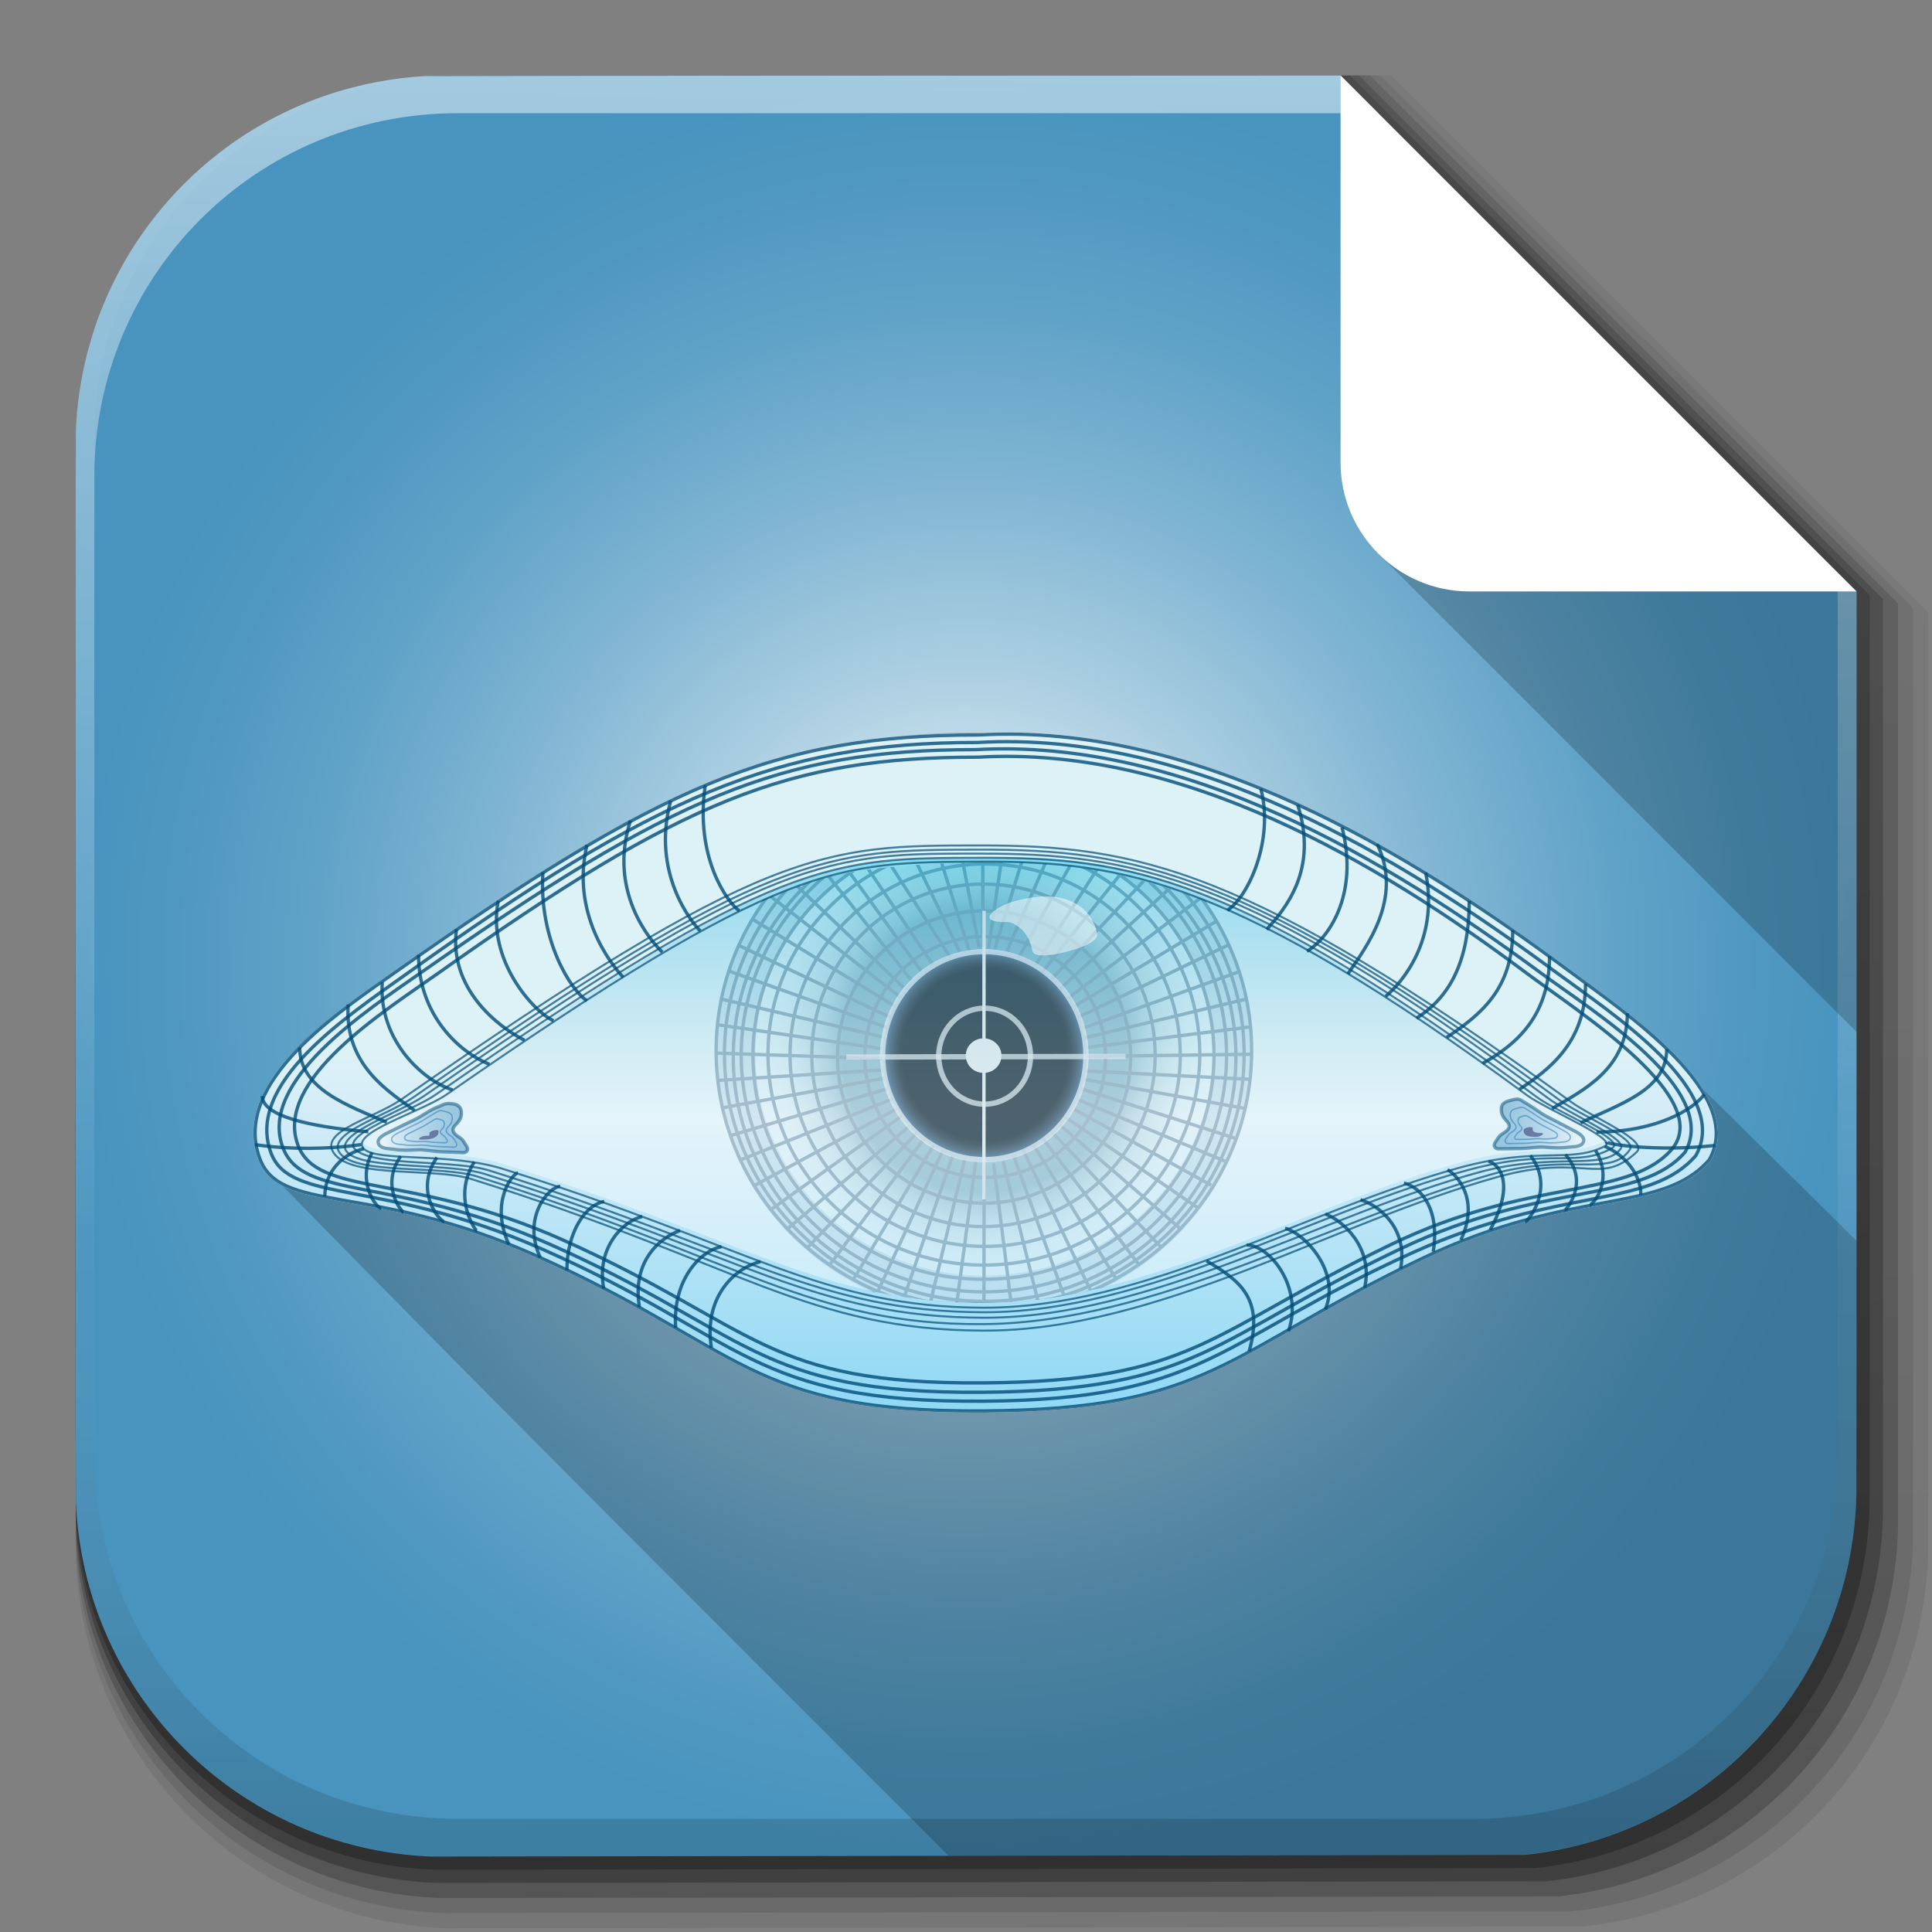 <?xml version="1.0" encoding="UTF-8" standalone="no"?>
<!-- Created with Inkscape (http://www.inkscape.org/) -->

<svg
   xmlns:dc="http://purl.org/dc/elements/1.1/"
   xmlns:cc="http://creativecommons.org/ns#"
   xmlns:rdf="http://www.w3.org/1999/02/22-rdf-syntax-ns#"
   xmlns:svg="http://www.w3.org/2000/svg"
   xmlns="http://www.w3.org/2000/svg"
   xmlns:xlink="http://www.w3.org/1999/xlink"
   version="1.1"
   width="512"
   height="512"
   id="svg2">
  <rect width="100%" height="100%" fill="#808080" stroke="none"/>
  <defs
     id="defs4">
    <linearGradient
       id="linearGradient3170">
      <stop
         id="stop3172"
         style="stop-color:#cc7110;stop-opacity:1"
         offset="0" />
      <stop
         id="stop3174"
         style="stop-color:#673f0b;stop-opacity:0.784"
         offset="1" />
    </linearGradient>
    <linearGradient
       id="linearGradient3938">
      <stop
         id="stop3940"
         style="stop-color:#b1f1ee;stop-opacity:0.931"
         offset="0" />
      <stop
         id="stop3942"
         style="stop-color:#132682;stop-opacity:1"
         offset="1" />
    </linearGradient>
    <linearGradient
       x1="64.478"
       y1="56.301"
       x2="78.466"
       y2="48.085"
       id="XMLID_74_-8-1"
       gradientUnits="userSpaceOnUse">
      <stop
         id="stop155-3-8"
         style="stop-color:#ffffff;stop-opacity:1"
         offset="0" />
      <stop
         id="stop157-94-6"
         style="stop-color:#e6e6e6;stop-opacity:1"
         offset="1" />
    </linearGradient>
    <radialGradient
       cx="558.354"
       cy="385.484"
       r="191.619"
       fx="558.354"
       fy="385.484"
       id="radialGradient3867"
       xlink:href="#XMLID_74_-8-1"
       gradientUnits="userSpaceOnUse"
       gradientTransform="matrix(1,0,0,1.05,0,-19.271)" />
    <linearGradient
       x1="200.051"
       y1="185.074"
       x2="200.051"
       y2="217.459"
       id="SVGID_2_"
       gradientUnits="userSpaceOnUse">
      <stop
         id="stop13"
         style="stop-color:#61b74a;stop-opacity:1"
         offset="0" />
      <stop
         id="stop15"
         style="stop-color:#449934;stop-opacity:1"
         offset="1" />
    </linearGradient>
    <linearGradient
       x1="200.051"
       y1="185.074"
       x2="200.051"
       y2="217.459"
       id="linearGradient3021"
       xlink:href="#SVGID_2_"
       gradientUnits="userSpaceOnUse"
       gradientTransform="matrix(13.578,0,0,13.578,-2026.162,-2566.71)" />
    <linearGradient
       x1="19.245"
       y1="21.031"
       x2="19.36"
       y2="44.984"
       id="linearGradient2460"
       gradientUnits="userSpaceOnUse">
      <stop
         id="stop3602"
         style="stop-color:#fafafa;stop-opacity:1"
         offset="0" />
      <stop
         id="stop3604"
         style="stop-color:#f0f0f0;stop-opacity:1"
         offset="1" />
    </linearGradient>
    <linearGradient
       x1="19.245"
       y1="21.031"
       x2="19.36"
       y2="44.984"
       id="linearGradient3096"
       xlink:href="#linearGradient2460"
       gradientUnits="userSpaceOnUse"
       gradientTransform="matrix(11.077,0,0,11.077,-9.852,-20.578)" />
    <linearGradient
       x1="1012.513"
       y1="484.417"
       x2="1006.808"
       y2="20.626"
       id="linearGradient4114-2"
       xlink:href="#ButtonShadow-0-1-1-5"
       gradientUnits="userSpaceOnUse"
       gradientTransform="matrix(1.032,0,0,1.032,-830.864,592.678)" />
    <linearGradient
       x1="45.448"
       y1="92.54"
       x2="45.448"
       y2="7.017"
       id="ButtonShadow-0-1-1-5"
       gradientUnits="userSpaceOnUse"
       gradientTransform="matrix(1.006,0,0,0.994,100,0)">
      <stop
         id="stop3750-8-9-3-6"
         style="stop-color:#000000;stop-opacity:1"
         offset="0" />
      <stop
         id="stop3752-5-6-4-2"
         style="stop-color:#000000;stop-opacity:0.588"
         offset="1" />
    </linearGradient>
    <linearGradient
       x1="1012.513"
       y1="484.417"
       x2="1006.808"
       y2="20.626"
       id="linearGradient4112-2"
       xlink:href="#ButtonShadow-0-1-1-5"
       gradientUnits="userSpaceOnUse"
       gradientTransform="matrix(1.04,0,0,1.04,-837.951,592.518)" />
    <linearGradient
       x1="45.448"
       y1="92.54"
       x2="45.448"
       y2="7.017"
       id="linearGradient5292"
       gradientUnits="userSpaceOnUse"
       gradientTransform="matrix(1.006,0,0,0.994,100,0)">
      <stop
         id="stop5294"
         style="stop-color:#000000;stop-opacity:1"
         offset="0" />
      <stop
         id="stop5296"
         style="stop-color:#000000;stop-opacity:0.588"
         offset="1" />
    </linearGradient>
    <linearGradient
       x1="1012.513"
       y1="484.417"
       x2="1006.808"
       y2="20.626"
       id="linearGradient4110-6"
       xlink:href="#ButtonShadow-0-1-1-5"
       gradientUnits="userSpaceOnUse"
       gradientTransform="matrix(1.023,0,0,1.023,-823.777,592.838)" />
    <linearGradient
       x1="45.448"
       y1="92.54"
       x2="45.448"
       y2="7.017"
       id="linearGradient5299"
       gradientUnits="userSpaceOnUse"
       gradientTransform="matrix(1.006,0,0,0.994,100,0)">
      <stop
         id="stop5301"
         style="stop-color:#000000;stop-opacity:1"
         offset="0" />
      <stop
         id="stop5303"
         style="stop-color:#000000;stop-opacity:0.588"
         offset="1" />
    </linearGradient>
    <linearGradient
       x1="1012.513"
       y1="484.417"
       x2="1006.808"
       y2="20.626"
       id="linearGradient4116-6"
       xlink:href="#ButtonShadow-0-1-1-5"
       gradientUnits="userSpaceOnUse"
       gradientTransform="matrix(1.015,0,0,1.015,-816.69,592.997)" />
    <linearGradient
       x1="45.448"
       y1="92.54"
       x2="45.448"
       y2="7.017"
       id="linearGradient5306"
       gradientUnits="userSpaceOnUse"
       gradientTransform="matrix(1.006,0,0,0.994,100,0)">
      <stop
         id="stop5308"
         style="stop-color:#000000;stop-opacity:1"
         offset="0" />
      <stop
         id="stop5310"
         style="stop-color:#000000;stop-opacity:0.588"
         offset="1" />
    </linearGradient>
    <linearGradient
       x1="1012.513"
       y1="484.417"
       x2="1006.808"
       y2="20.626"
       id="linearGradient3372"
       xlink:href="#ButtonShadow-0-1-1-5"
       gradientUnits="userSpaceOnUse"
       gradientTransform="matrix(1.007,0,0,1.007,-810.489,593.137)" />
    <linearGradient
       x1="45.448"
       y1="92.54"
       x2="45.448"
       y2="7.017"
       id="linearGradient5313"
       gradientUnits="userSpaceOnUse"
       gradientTransform="matrix(1.006,0,0,0.994,100,0)">
      <stop
         id="stop5315"
         style="stop-color:#000000;stop-opacity:1"
         offset="0" />
      <stop
         id="stop5317"
         style="stop-color:#000000;stop-opacity:0.588"
         offset="1" />
    </linearGradient>
    <linearGradient
       x1="1016.104"
       y1="476.26"
       x2="1011.953"
       y2="251.661"
       id="linearGradient4082"
       xlink:href="#linearGradient4487"
       gradientUnits="userSpaceOnUse"
       gradientTransform="translate(-146.22,369.088)" />
    <linearGradient
       id="linearGradient4487">
      <stop
         id="stop4489"
         style="stop-color:#000000;stop-opacity:1"
         offset="0" />
      <stop
         id="stop4491"
         style="stop-color:#000000;stop-opacity:0"
         offset="1" />
    </linearGradient>
    <linearGradient
       id="linearGradient3737">
      <stop
         id="stop3739"
         style="stop-color:#ffffff;stop-opacity:1"
         offset="0" />
      <stop
         id="stop3741"
         style="stop-color:#ffffff;stop-opacity:0"
         offset="1" />
    </linearGradient>
    <linearGradient
       id="linearGradient4046">
      <stop
         id="stop4048"
         style="stop-color:#000000;stop-opacity:1"
         offset="0" />
      <stop
         id="stop4050"
         style="stop-color:#ffffff;stop-opacity:0.2"
         offset="1" />
    </linearGradient>
    <linearGradient
       x1="1012.513"
       y1="484.417"
       x2="1006.808"
       y2="20.626"
       id="linearGradient5342"
       xlink:href="#ButtonShadow-0-1-1-5"
       gradientUnits="userSpaceOnUse"
       gradientTransform="matrix(1.007,0,0,1.007,-810.489,593.137)" />
    <linearGradient
       x1="1012.513"
       y1="484.417"
       x2="1006.808"
       y2="20.626"
       id="linearGradient4114-2-6"
       xlink:href="#ButtonShadow-0-1-1-5-9"
       gradientUnits="userSpaceOnUse"
       gradientTransform="matrix(1.032,0,0,1.032,-830.864,592.678)" />
    <linearGradient
       x1="45.448"
       y1="92.54"
       x2="45.448"
       y2="7.017"
       id="ButtonShadow-0-1-1-5-9"
       gradientUnits="userSpaceOnUse"
       gradientTransform="matrix(1.006,0,0,0.994,100,0)">
      <stop
         id="stop3750-8-9-3-6-4"
         style="stop-color:#000000;stop-opacity:1"
         offset="0" />
      <stop
         id="stop3752-5-6-4-2-9"
         style="stop-color:#000000;stop-opacity:0.588"
         offset="1" />
    </linearGradient>
    <linearGradient
       x1="1012.513"
       y1="484.417"
       x2="1006.808"
       y2="20.626"
       id="linearGradient4112-2-6"
       xlink:href="#ButtonShadow-0-1-1-5-9"
       gradientUnits="userSpaceOnUse"
       gradientTransform="matrix(1.04,0,0,1.04,-837.951,592.518)" />
    <linearGradient
       x1="45.448"
       y1="92.54"
       x2="45.448"
       y2="7.017"
       id="linearGradient5292-5"
       gradientUnits="userSpaceOnUse"
       gradientTransform="matrix(1.006,0,0,0.994,100,0)">
      <stop
         id="stop5294-8"
         style="stop-color:#000000;stop-opacity:1"
         offset="0" />
      <stop
         id="stop5296-4"
         style="stop-color:#000000;stop-opacity:0.588"
         offset="1" />
    </linearGradient>
    <linearGradient
       x1="1012.513"
       y1="484.417"
       x2="1006.808"
       y2="20.626"
       id="linearGradient4110-6-7"
       xlink:href="#ButtonShadow-0-1-1-5-9"
       gradientUnits="userSpaceOnUse"
       gradientTransform="matrix(1.023,0,0,1.023,-823.777,592.838)" />
    <linearGradient
       x1="45.448"
       y1="92.54"
       x2="45.448"
       y2="7.017"
       id="linearGradient5299-2"
       gradientUnits="userSpaceOnUse"
       gradientTransform="matrix(1.006,0,0,0.994,100,0)">
      <stop
         id="stop5301-9"
         style="stop-color:#000000;stop-opacity:1"
         offset="0" />
      <stop
         id="stop5303-1"
         style="stop-color:#000000;stop-opacity:0.588"
         offset="1" />
    </linearGradient>
    <linearGradient
       x1="1012.513"
       y1="484.417"
       x2="1006.808"
       y2="20.626"
       id="linearGradient4116-6-3"
       xlink:href="#ButtonShadow-0-1-1-5-9"
       gradientUnits="userSpaceOnUse"
       gradientTransform="matrix(1.015,0,0,1.015,-816.69,592.997)" />
    <linearGradient
       x1="45.448"
       y1="92.54"
       x2="45.448"
       y2="7.017"
       id="linearGradient5306-9"
       gradientUnits="userSpaceOnUse"
       gradientTransform="matrix(1.006,0,0,0.994,100,0)">
      <stop
         id="stop5308-0"
         style="stop-color:#000000;stop-opacity:1"
         offset="0" />
      <stop
         id="stop5310-6"
         style="stop-color:#000000;stop-opacity:0.588"
         offset="1" />
    </linearGradient>
    <linearGradient
       x1="1012.513"
       y1="484.417"
       x2="1006.808"
       y2="20.626"
       id="linearGradient3372-9"
       xlink:href="#ButtonShadow-0-1-1-5-9"
       gradientUnits="userSpaceOnUse"
       gradientTransform="matrix(1.007,0,0,1.007,-810.489,593.137)" />
    <linearGradient
       x1="45.448"
       y1="92.54"
       x2="45.448"
       y2="7.017"
       id="linearGradient5313-8"
       gradientUnits="userSpaceOnUse"
       gradientTransform="matrix(1.006,0,0,0.994,100,0)">
      <stop
         id="stop5315-8"
         style="stop-color:#000000;stop-opacity:1"
         offset="0" />
      <stop
         id="stop5317-1"
         style="stop-color:#000000;stop-opacity:0.588"
         offset="1" />
    </linearGradient>
    <linearGradient
       x1="1016.104"
       y1="476.26"
       x2="1011.953"
       y2="251.661"
       id="linearGradient4082-7"
       xlink:href="#linearGradient4487-8"
       gradientUnits="userSpaceOnUse"
       gradientTransform="translate(-146.22,369.088)" />
    <linearGradient
       id="linearGradient4487-8">
      <stop
         id="stop4489-0"
         style="stop-color:#000000;stop-opacity:1"
         offset="0" />
      <stop
         id="stop4491-4"
         style="stop-color:#000000;stop-opacity:0"
         offset="1" />
    </linearGradient>
    <linearGradient
       x1="993.439"
       y1="51.512"
       x2="988.786"
       y2="363.738"
       id="linearGradient4084-7"
       xlink:href="#linearGradient3737-8"
       gradientUnits="userSpaceOnUse"
       gradientTransform="translate(778.6,-360.56)" />
    <linearGradient
       id="linearGradient3737-8">
      <stop
         id="stop3739-4"
         style="stop-color:#ffffff;stop-opacity:1"
         offset="0" />
      <stop
         id="stop3741-7"
         style="stop-color:#ffffff;stop-opacity:0"
         offset="1" />
    </linearGradient>
    <linearGradient
       x1="1764.649"
       y1="155.597"
       x2="1763.69"
       y2="-55.941"
       id="linearGradient4086-1"
       xlink:href="#linearGradient4046-2"
       gradientUnits="userSpaceOnUse" />
    <linearGradient
       id="linearGradient4046-2">
      <stop
         id="stop4048-2"
         style="stop-color:#000000;stop-opacity:1"
         offset="0" />
      <stop
         id="stop4050-7"
         style="stop-color:#ffffff;stop-opacity:0.2"
         offset="1" />
    </linearGradient>
    <linearGradient
       x1="1012.513"
       y1="484.417"
       x2="1006.808"
       y2="20.626"
       id="linearGradient5342-3"
       xlink:href="#ButtonShadow-0-1-1-5-9"
       gradientUnits="userSpaceOnUse"
       gradientTransform="matrix(1.007,0,0,1.007,-810.489,593.137)" />
    <linearGradient
       id="linearGradient4487-1">
      <stop
         id="stop4489-6"
         style="stop-color:#000000;stop-opacity:1"
         offset="0" />
      <stop
         id="stop4491-0"
         style="stop-color:#000000;stop-opacity:0"
         offset="1" />
    </linearGradient>
    <linearGradient
       x1="993.439"
       y1="51.512"
       x2="988.786"
       y2="363.738"
       id="linearGradient4084-8"
       xlink:href="#linearGradient3737-9"
       gradientUnits="userSpaceOnUse"
       gradientTransform="translate(778.6,-360.56)" />
    <linearGradient
       id="linearGradient3737-9">
      <stop
         id="stop3739-7"
         style="stop-color:#ffffff;stop-opacity:1"
         offset="0" />
      <stop
         id="stop3741-4"
         style="stop-color:#ffffff;stop-opacity:0"
         offset="1" />
    </linearGradient>
    <linearGradient
       x1="1764.649"
       y1="155.597"
       x2="1763.69"
       y2="-55.941"
       id="linearGradient4086-12"
       xlink:href="#linearGradient4046-3"
       gradientUnits="userSpaceOnUse" />
    <linearGradient
       id="linearGradient4046-3">
      <stop
         id="stop4048-7"
         style="stop-color:#000000;stop-opacity:1"
         offset="0" />
      <stop
         id="stop4050-73"
         style="stop-color:#ffffff;stop-opacity:0.2"
         offset="1" />
    </linearGradient>
    <linearGradient
       id="linearGradient2760">
      <stop
         id="stop2770"
         style="stop-color:#ffffff;stop-opacity:1"
         offset="0" />
      <stop
         id="stop2764"
         style="stop-color:#a9a9a9;stop-opacity:1"
         offset="1" />
    </linearGradient>
    <linearGradient
       id="linearGradient4846">
      <stop
         id="stop4848"
         style="stop-color:#1a1a1a;stop-opacity:1"
         offset="0" />
      <stop
         id="stop4856"
         style="stop-color:#1e1e1e;stop-opacity:1"
         offset="1" />
    </linearGradient>
    <linearGradient
       id="linearGradient4922">
      <stop
         id="stop4924"
         style="stop-color:#1a1a1a;stop-opacity:1"
         offset="0" />
      <stop
         id="stop4926"
         style="stop-color:#636363;stop-opacity:1"
         offset="0.156" />
      <stop
         id="stop4928"
         style="stop-color:#b4b4b4;stop-opacity:1"
         offset="0.332" />
      <stop
         id="stop4930"
         style="stop-color:#636363;stop-opacity:1"
         offset="0.536" />
      <stop
         id="stop4932"
         style="stop-color:#000000;stop-opacity:1"
         offset="1" />
    </linearGradient>
    <linearGradient
       x1="201.331"
       y1="152.12"
       x2="166.775"
       y2="110.86"
       id="linearGradient4884"
       xlink:href="#linearGradient4888"
       gradientUnits="userSpaceOnUse"
       gradientTransform="matrix(1.276,0,0,1.276,-135.894,2.45)"
       spreadMethod="reflect" />
    <linearGradient
       id="linearGradient4888">
      <stop
         id="stop4892"
         style="stop-color:#c0821c;stop-opacity:1"
         offset="0" />
      <stop
         id="stop4894"
         style="stop-color:#e4ae48;stop-opacity:1"
         offset="1" />
    </linearGradient>
    <linearGradient
       x1="13.021"
       y1="160.826"
       x2="258.222"
       y2="158.472"
       id="linearGradient4882"
       xlink:href="#linearGradient4898"
       gradientUnits="userSpaceOnUse" />
    <linearGradient
       id="linearGradient4898">
      <stop
         id="stop4900"
         style="stop-color:#d78617;stop-opacity:1"
         offset="0" />
      <stop
         id="stop4902"
         style="stop-color:#5c1234;stop-opacity:1"
         offset="1" />
    </linearGradient>
    <linearGradient
       x1="45.448"
       y1="92.54"
       x2="45.448"
       y2="7.017"
       id="ButtonShadow"
       gradientUnits="userSpaceOnUse"
       gradientTransform="scale(1.006,0.994)">
      <stop
         id="stop3750"
         style="stop-color:#000000;stop-opacity:1"
         offset="0" />
      <stop
         id="stop3752"
         style="stop-color:#000000;stop-opacity:0.588"
         offset="1" />
    </linearGradient>
    <filter
       color-interpolation-filters="sRGB"
       id="filter3174">
      <feGaussianBlur
         stdDeviation="1.71"
         id="feGaussianBlur3176" />
    </filter>
    <linearGradient
       id="linearGradient10386">
      <stop
         id="stop10388"
         style="stop-color:#ffffff;stop-opacity:1"
         offset="0" />
      <stop
         id="stop10390"
         style="stop-color:#ffffff;stop-opacity:0"
         offset="1" />
    </linearGradient>
    <linearGradient
       x1="212.864"
       y1="11.425"
       x2="214.266"
       y2="168.283"
       id="linearGradient8264"
       xlink:href="#linearGradient2760"
       gradientUnits="userSpaceOnUse"
       gradientTransform="matrix(1.846,0,0,1.846,-123.733,86.826)"
       spreadMethod="reflect" />
    <linearGradient
       x1="18.93"
       y1="6.295"
       x2="19.36"
       y2="36.644"
       id="linearGradient3157"
       xlink:href="#linearGradient2460"
       gradientUnits="userSpaceOnUse"
       gradientTransform="matrix(12.103,0,0,12.103,-34.468,-46.187)" />
    <linearGradient
       x1="0"
       y1="0"
       x2="1"
       y2="1"
       id="acyl_gradient"
       xlink:href="#linearGradient4321" />
    <linearGradient
       id="linearGradient4321">
      <stop
         id="stop1"
         style="stop-color:#ee0c0c;stop-opacity:1"
         offset="0" />
      <stop
         id="stop2"
         style="stop-color:#7a0404;stop-opacity:1"
         offset="1" />
    </linearGradient>
    <radialGradient
       cx="94.71"
       cy="98.693"
       r="150"
       fx="94.71"
       fy="98.693"
       id="radialGradient3928"
       xlink:href="#linearGradient4321"
       gradientUnits="userSpaceOnUse"
       gradientTransform="matrix(2.425,-0.008,0.008,2.372,-135.718,-134.647)" />
    <radialGradient
       cx="94.71"
       cy="98.693"
       r="150"
       fx="94.71"
       fy="98.693"
       id="radialGradient3932"
       xlink:href="#linearGradient4321"
       gradientUnits="userSpaceOnUse"
       gradientTransform="matrix(2.425,-0.008,0.008,2.372,-135.718,-134.647)" />
    <radialGradient
       cx="110.737"
       cy="112.575"
       r="150"
       fx="110.737"
       fy="112.575"
       id="radialGradient3140"
       xlink:href="#linearGradient3938"
       gradientUnits="userSpaceOnUse"
       gradientTransform="matrix(1.653,0.006,-0.005,1.462,-50.507,-35.439)" />
    <linearGradient
       x1="-112.345"
       y1="572.447"
       x2="-109.975"
       y2="107.9"
       id="linearGradient5925"
       xlink:href="#ButtonShadow-0-1-1-5-9-5"
       gradientUnits="userSpaceOnUse"
       gradientTransform="matrix(1.007,0,0,1.007,261.627,527.411)" />
    <linearGradient
       x1="45.448"
       y1="92.54"
       x2="45.448"
       y2="7.017"
       id="ButtonShadow-0-1-1-5-9-5"
       gradientUnits="userSpaceOnUse"
       gradientTransform="matrix(1.006,0,0,0.994,100,0)">
      <stop
         id="stop3750-8-9-3-6-4-0"
         style="stop-color:#000000;stop-opacity:1"
         offset="0" />
      <stop
         id="stop3752-5-6-4-2-9-8"
         style="stop-color:#000000;stop-opacity:0.588"
         offset="1" />
    </linearGradient>
    <linearGradient
       x1="-112.345"
       y1="572.447"
       x2="-109.975"
       y2="107.9"
       id="linearGradient5927"
       xlink:href="#ButtonShadow-0-1-1-5-9-5"
       gradientUnits="userSpaceOnUse"
       gradientTransform="matrix(1.032,0,0,1.032,268.778,524.784)" />
    <linearGradient
       x1="45.448"
       y1="92.54"
       x2="45.448"
       y2="7.017"
       id="linearGradient3129"
       gradientUnits="userSpaceOnUse"
       gradientTransform="matrix(1.006,0,0,0.994,100,0)">
      <stop
         id="stop3131"
         style="stop-color:#000000;stop-opacity:1"
         offset="0" />
      <stop
         id="stop3133"
         style="stop-color:#000000;stop-opacity:0.588"
         offset="1" />
    </linearGradient>
    <linearGradient
       x1="-112.345"
       y1="572.447"
       x2="-109.975"
       y2="107.9"
       id="linearGradient5929"
       xlink:href="#ButtonShadow-0-1-1-5-9-5"
       gradientUnits="userSpaceOnUse"
       gradientTransform="matrix(1.015,0,0,1.015,263.804,526.611)" />
    <linearGradient
       x1="45.448"
       y1="92.54"
       x2="45.448"
       y2="7.017"
       id="linearGradient3136"
       gradientUnits="userSpaceOnUse"
       gradientTransform="matrix(1.006,0,0,0.994,100,0)">
      <stop
         id="stop3138"
         style="stop-color:#000000;stop-opacity:1"
         offset="0" />
      <stop
         id="stop3140"
         style="stop-color:#000000;stop-opacity:0.588"
         offset="1" />
    </linearGradient>
    <linearGradient
       x1="-112.345"
       y1="572.447"
       x2="-109.975"
       y2="107.9"
       id="linearGradient5931"
       xlink:href="#ButtonShadow-0-1-1-5-9-5"
       gradientUnits="userSpaceOnUse"
       gradientTransform="matrix(1.023,0,0,1.023,266.292,525.697)" />
    <linearGradient
       x1="45.448"
       y1="92.54"
       x2="45.448"
       y2="7.017"
       id="linearGradient3143"
       gradientUnits="userSpaceOnUse"
       gradientTransform="matrix(1.006,0,0,0.994,100,0)">
      <stop
         id="stop3145"
         style="stop-color:#000000;stop-opacity:1"
         offset="0" />
      <stop
         id="stop3147"
         style="stop-color:#000000;stop-opacity:0.588"
         offset="1" />
    </linearGradient>
    <linearGradient
       x1="-112.345"
       y1="572.447"
       x2="-109.975"
       y2="107.9"
       id="linearGradient5933"
       xlink:href="#ButtonShadow-0-1-1-5-9-5"
       gradientUnits="userSpaceOnUse"
       gradientTransform="matrix(1.04,0,0,1.04,271.266,523.87)" />
    <linearGradient
       x1="45.448"
       y1="92.54"
       x2="45.448"
       y2="7.017"
       id="linearGradient3150"
       gradientUnits="userSpaceOnUse"
       gradientTransform="matrix(1.006,0,0,0.994,100,0)">
      <stop
         id="stop3152"
         style="stop-color:#000000;stop-opacity:1"
         offset="0" />
      <stop
         id="stop3154"
         style="stop-color:#000000;stop-opacity:0.588"
         offset="1" />
    </linearGradient>
    <linearGradient
       x1="993.439"
       y1="51.512"
       x2="988.786"
       y2="363.738"
       id="linearGradient4084-8-2"
       xlink:href="#linearGradient3737-9-0"
       gradientUnits="userSpaceOnUse"
       gradientTransform="translate(-753.587,-30.143)" />
    <linearGradient
       id="linearGradient3737-9-0">
      <stop
         id="stop3739-7-5"
         style="stop-color:#ffffff;stop-opacity:1"
         offset="0" />
      <stop
         id="stop3741-4-2"
         style="stop-color:#ffffff;stop-opacity:0"
         offset="1" />
    </linearGradient>
    <linearGradient
       x1="1764.649"
       y1="155.597"
       x2="1763.69"
       y2="-55.941"
       id="linearGradient4086-12-9"
       xlink:href="#linearGradient4046-3-3"
       gradientUnits="userSpaceOnUse"
       gradientTransform="translate(-1532.187,330.416)" />
    <linearGradient
       id="linearGradient4046-3-3">
      <stop
         id="stop4048-7-5"
         style="stop-color:#000000;stop-opacity:1"
         offset="0" />
      <stop
         id="stop4050-73-5"
         style="stop-color:#ffffff;stop-opacity:0.2"
         offset="1" />
    </linearGradient>
    <linearGradient
       x1="102.875"
       y1="170.422"
       x2="153.125"
       y2="170.422"
       id="linearGradient5071"
       xlink:href="#linearGradient5059"
       gradientUnits="userSpaceOnUse" />
    <linearGradient
       id="linearGradient5059">
      <stop
         id="stop5061"
         style="stop-color:#0b0826;stop-opacity:0.498"
         offset="0" />
      <stop
         id="stop5063"
         style="stop-color:#0b0826;stop-opacity:1"
         offset="1" />
    </linearGradient>
    <linearGradient
       x1="102.875"
       y1="170.422"
       x2="153.125"
       y2="170.422"
       id="linearGradient3985"
       xlink:href="#linearGradient5059"
       gradientUnits="userSpaceOnUse" />
    <radialGradient
       cx="244.265"
       cy="286.954"
       r="62.546"
       fx="244.265"
       fy="286.954"
       id="radialGradient14612"
       xlink:href="#linearGradient3938"
       gradientUnits="userSpaceOnUse"
       gradientTransform="matrix(1,0,0,1.204,0,-58.435)"
       spreadMethod="pad" />
    <radialGradient
       cx="218.254"
       cy="95.125"
       r="79.13"
       id="radialGradient3455"
       xlink:href="#SVGID_1_"
       gradientUnits="userSpaceOnUse" />
    <radialGradient
       cx="218.254"
       cy="95.125"
       r="79.13"
       id="SVGID_1_"
       gradientUnits="userSpaceOnUse">
      <stop
         id="stop242"
         style="stop-color:#1b617e;stop-opacity:1"
         offset="0.533" />
      <stop
         id="stop244"
         style="stop-color:#457e96;stop-opacity:1"
         offset="0.563" />
      <stop
         id="stop246"
         style="stop-color:#709cae;stop-opacity:1"
         offset="0.598" />
      <stop
         id="stop248"
         style="stop-color:#97b7c4;stop-opacity:1"
         offset="0.637" />
      <stop
         id="stop250"
         style="stop-color:#b7cdd6;stop-opacity:1"
         offset="0.678" />
      <stop
         id="stop252"
         style="stop-color:#d1dfe5;stop-opacity:1"
         offset="0.722" />
      <stop
         id="stop254"
         style="stop-color:#e6eef1;stop-opacity:1"
         offset="0.77" />
      <stop
         id="stop256"
         style="stop-color:#f4f7f9;stop-opacity:1"
         offset="0.824" />
      <stop
         id="stop258"
         style="stop-color:#fcfdfe;stop-opacity:1"
         offset="0.89" />
      <stop
         id="stop260"
         style="stop-color:#ffffff;stop-opacity:1"
         offset="1" />
    </radialGradient>
    <linearGradient
       x1="218.786"
       y1="1.039"
       x2="218.786"
       y2="202.718"
       id="linearGradient3457"
       xlink:href="#SVGID_2_-2"
       gradientUnits="userSpaceOnUse" />
    <linearGradient
       x1="218.786"
       y1="1.039"
       x2="218.786"
       y2="202.718"
       id="SVGID_2_-2"
       gradientUnits="userSpaceOnUse">
      <stop
         id="stop413"
         style="stop-color:#c7e9f2;stop-opacity:1"
         offset="0.472" />
      <stop
         id="stop415"
         style="stop-color:#b2dff1;stop-opacity:1"
         offset="0.57" />
      <stop
         id="stop417"
         style="stop-color:#45beee;stop-opacity:1"
         offset="1" />
    </linearGradient>
    <linearGradient
       x1="218.253"
       y1="170.357"
       x2="218.253"
       y2="37.341"
       id="linearGradient3459"
       xlink:href="#SVGID_3_"
       gradientUnits="userSpaceOnUse" />
    <linearGradient
       x1="218.253"
       y1="170.357"
       x2="218.253"
       y2="37.341"
       id="SVGID_3_"
       gradientUnits="userSpaceOnUse">
      <stop
         id="stop422"
         style="stop-color:#ffffff;stop-opacity:1"
         offset="0.418" />
      <stop
         id="stop424"
         style="stop-color:#def1f8;stop-opacity:1"
         offset="0.492" />
      <stop
         id="stop426"
         style="stop-color:#9cd7ec;stop-opacity:1"
         offset="0.669" />
      <stop
         id="stop428"
         style="stop-color:#65c7e5;stop-opacity:1"
         offset="0.819" />
      <stop
         id="stop430"
         style="stop-color:#34bee0;stop-opacity:1"
         offset="0.934" />
      <stop
         id="stop432"
         style="stop-color:#04bbdf;stop-opacity:1"
         offset="1" />
    </linearGradient>
    <radialGradient
       cx="218.565"
       cy="96.648"
       r="25.083"
       id="radialGradient3461"
       xlink:href="#SVGID_4_"
       gradientUnits="userSpaceOnUse"
       gradientTransform="matrix(1.222,0,0,1.263,-48.583,-25.679)" />
    <radialGradient
       cx="218.565"
       cy="96.648"
       r="25.083"
       id="SVGID_4_"
       gradientUnits="userSpaceOnUse"
       gradientTransform="matrix(1.222,0,0,1.263,-48.583,-25.679)">
      <stop
         id="stop448"
         style="stop-color:#091520;stop-opacity:1"
         offset="0.802" />
      <stop
         id="stop450"
         style="stop-color:#0d1925;stop-opacity:1"
         offset="0.824" />
      <stop
         id="stop452"
         style="stop-color:#162431;stop-opacity:1"
         offset="0.854" />
      <stop
         id="stop454"
         style="stop-color:#233445;stop-opacity:1"
         offset="0.888" />
      <stop
         id="stop456"
         style="stop-color:#324b65;stop-opacity:1"
         offset="0.927" />
      <stop
         id="stop458"
         style="stop-color:#436a93;stop-opacity:1"
         offset="0.968" />
      <stop
         id="stop460"
         style="stop-color:#4d88c7;stop-opacity:1"
         offset="1" />
    </radialGradient>
    <linearGradient
       x1="397.478"
       y1="116.972"
       x2="370.733"
       y2="116.972"
       id="linearGradient3463"
       xlink:href="#SVGID_5_"
       gradientUnits="userSpaceOnUse" />
    <linearGradient
       x1="397.478"
       y1="116.972"
       x2="370.733"
       y2="116.972"
       id="SVGID_5_"
       gradientUnits="userSpaceOnUse">
      <stop
         id="stop596"
         style="stop-color:#ffffff;stop-opacity:1"
         offset="0" />
      <stop
         id="stop598"
         style="stop-color:#e0edf4;stop-opacity:1"
         offset="0.114" />
      <stop
         id="stop600"
         style="stop-color:#aacee1;stop-opacity:1"
         offset="0.337" />
      <stop
         id="stop602"
         style="stop-color:#80b5d3;stop-opacity:1"
         offset="0.544" />
      <stop
         id="stop604"
         style="stop-color:#61a3c8;stop-opacity:1"
         offset="0.73" />
      <stop
         id="stop606"
         style="stop-color:#4f98c1;stop-opacity:1"
         offset="0.889" />
      <stop
         id="stop608"
         style="stop-color:#4894bf;stop-opacity:1"
         offset="1" />
    </linearGradient>
    <linearGradient
       x1="730.297"
       y1="117.72"
       x2="703.554"
       y2="117.72"
       id="linearGradient3465"
       xlink:href="#SVGID_6_"
       gradientUnits="userSpaceOnUse"
       gradientTransform="matrix(-1,-0.026,-0.026,1,770.563,19.047)" />
    <linearGradient
       x1="730.297"
       y1="117.72"
       x2="703.554"
       y2="117.72"
       id="SVGID_6_"
       gradientUnits="userSpaceOnUse"
       gradientTransform="matrix(-1,-0.026,-0.026,1,770.563,19.047)">
      <stop
         id="stop626"
         style="stop-color:#ffffff;stop-opacity:1"
         offset="0" />
      <stop
         id="stop628"
         style="stop-color:#e0edf4;stop-opacity:1"
         offset="0.114" />
      <stop
         id="stop630"
         style="stop-color:#aacee1;stop-opacity:1"
         offset="0.337" />
      <stop
         id="stop632"
         style="stop-color:#80b5d3;stop-opacity:1"
         offset="0.544" />
      <stop
         id="stop634"
         style="stop-color:#61a3c8;stop-opacity:1"
         offset="0.73" />
      <stop
         id="stop636"
         style="stop-color:#4f98c1;stop-opacity:1"
         offset="0.889" />
      <stop
         id="stop638"
         style="stop-color:#4894bf;stop-opacity:1"
         offset="1" />
    </linearGradient>
    <radialGradient
       cx="256"
       cy="256"
       r="235.994"
       fx="256"
       fy="256"
       id="radialGradient5430"
       xlink:href="#linearGradient4062"
       gradientUnits="userSpaceOnUse"
       gradientTransform="matrix(1,0,0,1,0,-0.007)" />
    <radialGradient
       cx="218.254"
       cy="95.125"
       r="79.13"
       id="radialGradient5882"
       xlink:href="#SVGID_1_"
       gradientUnits="userSpaceOnUse" />
    <linearGradient
       x1="218.786"
       y1="1.039"
       x2="218.786"
       y2="202.718"
       id="linearGradient5884"
       xlink:href="#SVGID_2_-2"
       gradientUnits="userSpaceOnUse" />
    <linearGradient
       x1="218.253"
       y1="170.357"
       x2="218.253"
       y2="37.341"
       id="linearGradient5886"
       xlink:href="#SVGID_3_"
       gradientUnits="userSpaceOnUse" />
    <radialGradient
       cx="218.565"
       cy="96.648"
       r="25.083"
       id="radialGradient5888"
       xlink:href="#SVGID_4_"
       gradientUnits="userSpaceOnUse"
       gradientTransform="matrix(1.222,0,0,1.263,-48.583,-25.679)" />
    <linearGradient
       x1="730.297"
       y1="117.72"
       x2="703.554"
       y2="117.72"
       id="linearGradient5840"
       gradientUnits="userSpaceOnUse"
       gradientTransform="matrix(-1,-0.026,-0.026,1,770.563,19.047)">
      <stop
         id="stop5842"
         style="stop-color:#ffffff;stop-opacity:1"
         offset="0" />
      <stop
         id="stop5844"
         style="stop-color:#e0edf4;stop-opacity:1"
         offset="0.114" />
      <stop
         id="stop5846"
         style="stop-color:#aacee1;stop-opacity:1"
         offset="0.337" />
      <stop
         id="stop5848"
         style="stop-color:#80b5d3;stop-opacity:1"
         offset="0.544" />
      <stop
         id="stop5850"
         style="stop-color:#61a3c8;stop-opacity:1"
         offset="0.73" />
      <stop
         id="stop5852"
         style="stop-color:#4f98c1;stop-opacity:1"
         offset="0.889" />
      <stop
         id="stop5854"
         style="stop-color:#4894bf;stop-opacity:1"
         offset="1" />
    </linearGradient>
    <linearGradient
       x1="730.297"
       y1="117.72"
       x2="703.554"
       y2="117.72"
       id="linearGradient6129"
       xlink:href="#SVGID_6_"
       gradientUnits="userSpaceOnUse"
       gradientTransform="matrix(-0.886,-0.023,-0.023,0.886,750.33,211.005)" />
    <linearGradient
       x1="397.478"
       y1="116.972"
       x2="370.733"
       y2="116.972"
       id="linearGradient5808"
       gradientUnits="userSpaceOnUse">
      <stop
         id="stop5810"
         style="stop-color:#ffffff;stop-opacity:1"
         offset="0" />
      <stop
         id="stop5812"
         style="stop-color:#e0edf4;stop-opacity:1"
         offset="0.114" />
      <stop
         id="stop5814"
         style="stop-color:#aacee1;stop-opacity:1"
         offset="0.337" />
      <stop
         id="stop5816"
         style="stop-color:#80b5d3;stop-opacity:1"
         offset="0.544" />
      <stop
         id="stop5818"
         style="stop-color:#61a3c8;stop-opacity:1"
         offset="0.73" />
      <stop
         id="stop5820"
         style="stop-color:#4f98c1;stop-opacity:1"
         offset="0.889" />
      <stop
         id="stop5822"
         style="stop-color:#4894bf;stop-opacity:1"
         offset="1" />
    </linearGradient>
    <linearGradient
       x1="397.478"
       y1="116.972"
       x2="370.733"
       y2="116.972"
       id="linearGradient6148"
       xlink:href="#SVGID_5_"
       gradientUnits="userSpaceOnUse"
       gradientTransform="matrix(0.887,0,0,0.887,67.151,194.117)" />
    <radialGradient
       cx="218.565"
       cy="96.648"
       r="25.083"
       id="radialGradient5656"
       gradientUnits="userSpaceOnUse"
       gradientTransform="matrix(1.222,0,0,1.263,-48.583,-25.679)">
      <stop
         id="stop5658"
         style="stop-color:#091520;stop-opacity:1"
         offset="0.802" />
      <stop
         id="stop5660"
         style="stop-color:#0d1925;stop-opacity:1"
         offset="0.824" />
      <stop
         id="stop5662"
         style="stop-color:#162431;stop-opacity:1"
         offset="0.854" />
      <stop
         id="stop5664"
         style="stop-color:#233445;stop-opacity:1"
         offset="0.888" />
      <stop
         id="stop5666"
         style="stop-color:#324b65;stop-opacity:1"
         offset="0.927" />
      <stop
         id="stop5668"
         style="stop-color:#436a93;stop-opacity:1"
         offset="0.968" />
      <stop
         id="stop5670"
         style="stop-color:#4d88c7;stop-opacity:1"
         offset="1" />
    </radialGradient>
    <radialGradient
       cx="218.565"
       cy="96.648"
       r="25.083"
       id="radialGradient6223"
       xlink:href="#SVGID_4_"
       gradientUnits="userSpaceOnUse"
       gradientTransform="matrix(1.083,0,0,1.12,24.078,171.35)" />
    <linearGradient
       x1="218.786"
       y1="1.039"
       x2="218.786"
       y2="202.718"
       id="linearGradient5618"
       gradientUnits="userSpaceOnUse">
      <stop
         id="stop5620"
         style="stop-color:#c7e9f2;stop-opacity:1"
         offset="0.472" />
      <stop
         id="stop5622"
         style="stop-color:#b2dff1;stop-opacity:1"
         offset="0.57" />
      <stop
         id="stop5624"
         style="stop-color:#45beee;stop-opacity:1"
         offset="1" />
    </linearGradient>
    <linearGradient
       x1="218.253"
       y1="170.357"
       x2="218.253"
       y2="37.341"
       id="linearGradient5628"
       gradientUnits="userSpaceOnUse">
      <stop
         id="stop5630"
         style="stop-color:#ffffff;stop-opacity:1"
         offset="0.418" />
      <stop
         id="stop5632"
         style="stop-color:#def1f8;stop-opacity:1"
         offset="0.492" />
      <stop
         id="stop5634"
         style="stop-color:#9cd7ec;stop-opacity:1"
         offset="0.669" />
      <stop
         id="stop5636"
         style="stop-color:#65c7e5;stop-opacity:1"
         offset="0.819" />
      <stop
         id="stop5638"
         style="stop-color:#34bee0;stop-opacity:1"
         offset="0.934" />
      <stop
         id="stop5640"
         style="stop-color:#04bbdf;stop-opacity:1"
         offset="1" />
    </linearGradient>
    <linearGradient
       x1="218.253"
       y1="170.357"
       x2="218.253"
       y2="37.341"
       id="linearGradient6242"
       xlink:href="#SVGID_3_"
       gradientUnits="userSpaceOnUse"
       gradientTransform="matrix(0.887,0,0,0.887,67.151,194.117)" />
    <linearGradient
       x1="218.786"
       y1="1.039"
       x2="218.786"
       y2="202.718"
       id="linearGradient6245"
       xlink:href="#SVGID_2_-2"
       gradientUnits="userSpaceOnUse"
       gradientTransform="matrix(0.887,0,0,0.887,67.151,194.117)" />
    <radialGradient
       cx="218.254"
       cy="95.125"
       r="79.13"
       id="radialGradient5440"
       gradientUnits="userSpaceOnUse">
      <stop
         id="stop5442"
         style="stop-color:#1b617e;stop-opacity:1"
         offset="0.533" />
      <stop
         id="stop5444"
         style="stop-color:#457e96;stop-opacity:1"
         offset="0.563" />
      <stop
         id="stop5446"
         style="stop-color:#709cae;stop-opacity:1"
         offset="0.598" />
      <stop
         id="stop5448"
         style="stop-color:#97b7c4;stop-opacity:1"
         offset="0.637" />
      <stop
         id="stop5450"
         style="stop-color:#b7cdd6;stop-opacity:1"
         offset="0.678" />
      <stop
         id="stop5452"
         style="stop-color:#d1dfe5;stop-opacity:1"
         offset="0.722" />
      <stop
         id="stop5454"
         style="stop-color:#e6eef1;stop-opacity:1"
         offset="0.77" />
      <stop
         id="stop5456"
         style="stop-color:#f4f7f9;stop-opacity:1"
         offset="0.824" />
      <stop
         id="stop5458"
         style="stop-color:#fcfdfe;stop-opacity:1"
         offset="0.89" />
      <stop
         id="stop5460"
         style="stop-color:#ffffff;stop-opacity:1"
         offset="1" />
    </radialGradient>
  </defs>
  <g
     transform="translate(0,-540.362)"
     id="layer1" />
  <g
     transform="matrix(1.1,0,0,0.444,95.081,256.393)"
     id="g2036">
    <g
       transform="matrix(1.053,0,0,1.286,-1.263,-13.429)"
       id="g3712"
       style="opacity:0.4" />
  </g>
  <g
     transform="translate(97.481,231.282)"
     id="g3541" />
  <g
     transform="translate(97.481,231.282)"
     id="g3536" />
  <g
     transform="translate(-605.519,-353.968)"
     id="g4076">
    <g
       transform="translate(-926.668,684.384)"
       id="g4038" />
  </g>
  <g
     transform="translate(54.089,-616.042)"
     id="g5918">
    <path
       d="m 60.99,1111.542 144.328,-0.206 147.527,-0.241 c 49.041,-5.122 87.225,-45.726 88.537,-95.85 9e-4,-0.035 -9e-4,-0.069 0,-0.103 9e-4,-0.414 -8e-4,-0.647 0,-1.067 0.042,-21.503 0.034,-49.942 0.034,-87.765 l 0,-152.514 -68.862,-68.877 -68.897,-68.877 -152.824,0.069 c -40.253,0.017 -69.341,0.041 -91.323,0.103 -50.89,2.755 -91.336,43.548 -93.49,94.611 -0.099,30.63 -0.103,74.757 -0.103,143.018 0,68.269 0.005,112.388 0.103,143.018 2.175,51.557 43.387,92.644 94.969,94.68 z"
       id="path5873"
       style="opacity:0.25;color:#000000;fill:url(#linearGradient5925);fill-opacity:1;fill-rule:nonzero;stroke:none;stroke-width:1.5;marker:none;visibility:visible;display:inline;overflow:visible;enable-background:accumulate" />
    <path
       d="m 63.289,1123.042 147.819,-0.211 151.095,-0.247 c 50.227,-5.246 89.334,-46.832 90.678,-98.168 9e-4,-0.035 -9e-4,-0.07 0,-0.106 9e-4,-0.424 -8e-4,-0.663 0,-1.092 0.043,-22.023 0.035,-51.15 0.035,-89.888 l 0,-156.202 -70.528,-70.543 -70.563,-70.543 -156.52,0.07 c -41.226,0.018 -71.018,0.042 -93.532,0.106 -52.121,2.821 -93.545,44.601 -95.751,96.9 -0.101,31.371 -0.106,76.565 -0.106,146.477 0,69.92 0.005,115.106 0.106,146.477 2.227,52.804 44.436,94.885 97.266,96.97 z"
       id="path5902"
       style="opacity:0.1;color:#000000;fill:url(#linearGradient5927);fill-opacity:1;fill-rule:nonzero;stroke:none;stroke-width:1.5;marker:none;visibility:visible;display:inline;overflow:visible;enable-background:accumulate" />
    <path
       d="m 61.69,1115.042 145.391,-0.208 148.613,-0.243 c 49.402,-5.16 87.867,-46.063 89.189,-96.555 9e-4,-0.035 -9e-4,-0.069 0,-0.104 9e-4,-0.417 -8e-4,-0.652 0,-1.074 0.042,-21.661 0.034,-50.31 0.034,-88.411 l 0,-153.636 -69.369,-69.384 -69.404,-69.384 -153.949,0.069 c -40.549,0.017 -69.851,0.042 -91.995,0.104 -51.264,2.775 -92.009,43.868 -94.178,95.308 -0.099,30.856 -0.104,75.308 -0.104,144.071 0,68.771 0.005,113.215 0.104,144.071 2.191,51.937 43.706,93.326 95.668,95.377 z"
       id="path5906"
       style="opacity:0.25;color:#000000;fill:url(#linearGradient5929);fill-opacity:1;fill-rule:nonzero;stroke:none;stroke-width:1.5;marker:none;visibility:visible;display:inline;overflow:visible;enable-background:accumulate" />
    <path
       d="m 62.49,1119.042 146.605,-0.21 149.854,-0.245 c 49.815,-5.203 88.601,-46.447 89.933,-97.362 9e-4,-0.035 -9e-4,-0.07 0,-0.105 9e-4,-0.42 -8e-4,-0.657 0,-1.083 0.043,-21.842 0.034,-50.73 0.034,-89.149 l 0,-154.919 -69.948,-69.964 -69.983,-69.964 -155.235,0.07 c -40.888,0.018 -70.434,0.042 -92.764,0.105 -51.693,2.798 -92.777,44.235 -94.965,96.104 -0.1,31.114 -0.105,75.936 -0.105,145.274 0,69.346 0.005,114.16 0.105,145.274 2.209,52.37 44.071,94.105 96.467,96.174 z"
       id="path5910"
       style="opacity:0.2;color:#000000;fill:url(#linearGradient5931);fill-opacity:1;fill-rule:nonzero;stroke:none;stroke-width:1.5;marker:none;visibility:visible;display:inline;overflow:visible;enable-background:accumulate" />
    <path
       d="m 64.089,1127.042 149.033,-0.213 152.336,-0.249 c 50.64,-5.289 90.068,-47.217 91.423,-98.974 10e-4,-0.036 -9e-4,-0.071 0,-0.106 10e-4,-0.427 -8e-4,-0.668 0,-1.101 0.043,-22.204 0.035,-51.57 0.035,-90.626 l 0,-157.485 -71.107,-71.122 -71.142,-71.122 -157.806,0.071 c -41.565,0.018 -71.601,0.043 -94.3,0.107 -52.549,2.845 -94.314,44.967 -96.538,97.696 -0.102,31.629 -0.107,77.194 -0.107,147.68 0,70.494 0.005,116.051 0.106,147.68 2.245,53.238 44.801,95.664 98.065,97.767 z"
       id="path5914"
       style="opacity:0.08;color:#000000;fill:url(#linearGradient5933);fill-opacity:1;fill-rule:nonzero;stroke:none;stroke-width:1.5;marker:none;visibility:visible;display:inline;overflow:visible;enable-background:accumulate" />
  </g>
  <path
     d="m 114.376,492 143.262,-0.205 146.438,-0.239 c 48.679,-5.084 86.58,-45.389 87.883,-95.144 8.9e-4,-0.034 -8.7e-4,-0.068 0,-0.102 8.5e-4,-0.411 -8.2e-4,-0.643 0,-1.059 0.042,-21.345 0.034,-49.574 0.034,-87.119 l 0,-151.391 -68.353,-68.37 -68.388,-68.37 -151.695,0.068 c -39.955,0.017 -68.829,0.041 -90.649,0.102 -50.514,2.735 -90.662,43.227 -92.8,93.915 -0.098,30.405 -0.102,74.207 -0.102,141.965 0,67.766 0.005,111.56 0.102,141.965 2.158,51.177 43.066,91.962 94.268,93.983 z"
     id="rect4121"
     style="color:#000000;fill:url(#radialGradient5430);fill-opacity:1;fill-rule:nonzero;stroke:none;stroke-width:1.5;marker:none;visibility:visible;display:inline;overflow:visible;enable-background:accumulate" />
  <path
     d="m 257.5,194.188 c -49.169,-0.387 -95.416,22.236 -134.469,50.781 -19.699,16.591 -68.065,35.007 -50.25,67.156 58.918,60.301 118.912,119.899 178.562,179.656 l 6.281,0 146.438,-0.219 c 48.679,-5.084 86.604,-45.401 87.906,-95.156 8.9e-4,-0.034 -8.7e-4,-0.06 0,-0.094 8.5e-4,-0.411 -8.2e-4,-0.646 0,-1.062 0.033,-16.892 0.032,-39.686 0.031,-66.406 C 472.572,309.575 453.109,290.349 433.594,271.188 385.531,233.277 330.864,196.018 267.375,194.562 c -3.303,-0.235 -6.597,-0.349 -9.875,-0.375 z"
     id="path6944"
     style="fill:#000000;fill-opacity:0.196;fill-rule:evenodd;stroke:none" />
  <g
     transform="translate(-605.519,-353.968)"
     id="g4076-9-1">
    <g
       transform="translate(-926.668,684.384)"
       id="g4038-9-8">
      <g
         id="g4929">
        <path
           d="m 355.25,20 -151.688,0.062 c -39.955,0.017 -68.836,0.032 -90.656,0.094 -4.736,0.256 -9.376,0.853 -13.906,1.75 -1.51,0.299 -3.016,0.633 -4.5,1 -2.226,0.55 -4.431,1.177 -6.594,1.875 -20.904,6.751 -38.688,20.284 -50.812,38.031 -0.108,0.159 -0.236,0.309 -0.344,0.469 -0.306,0.454 -0.607,0.915 -0.906,1.375 -1.618,2.488 -3.108,5.05 -4.5,7.688 -2.416,4.579 -4.508,9.398 -6.188,14.375 -0.014,0.04 -0.018,0.085 -0.031,0.125 -0.482,1.434 -0.927,2.88 -1.344,4.344 -0.208,0.732 -0.402,1.449 -0.594,2.188 -0.027,0.106 -0.067,0.207 -0.094,0.312 -0.163,0.636 -0.318,1.297 -0.469,1.938 -0.175,0.745 -0.342,1.467 -0.5,2.219 -0.042,0.2 -0.084,0.393 -0.125,0.594 -0.114,0.557 -0.208,1.127 -0.312,1.688 -0.141,0.758 -0.283,1.517 -0.406,2.281 -0.124,0.764 -0.238,1.542 -0.344,2.312 -0.212,1.541 -0.391,3.093 -0.531,4.656 -0.14,1.563 -0.246,3.135 -0.312,4.719 C 19.996,144.499 20,188.304 20,256.062 c 0,67.673 -0.003,111.412 0.094,141.812 1.33e-4,0.042 -1.33e-4,0.115 0,0.156 0.003,0.063 -0.003,0.125 0,0.188 0.007,0.166 0.023,0.334 0.031,0.5 0.103,2.1 0.268,4.187 0.5,6.25 0.014,0.126 0.048,0.249 0.062,0.375 0.084,0.719 0.182,1.411 0.281,2.125 0.098,0.703 0.2,1.396 0.312,2.094 0.043,0.27 0.08,0.544 0.125,0.812 0.062,0.363 0.122,0.732 0.188,1.094 0.039,0.218 0.084,0.439 0.125,0.656 0.088,0.466 0.187,0.943 0.281,1.406 0.135,0.664 0.258,1.31 0.406,1.969 0.031,0.137 0.062,0.27 0.094,0.406 0.058,0.252 0.128,0.499 0.188,0.75 0.129,0.542 0.268,1.087 0.406,1.625 0.053,0.208 0.102,0.418 0.156,0.625 0.152,0.576 0.307,1.147 0.469,1.719 0.22,0.779 0.449,1.573 0.688,2.344 0.716,2.312 1.497,4.578 2.375,6.812 0.281,0.717 0.578,1.448 0.875,2.156 0.009,0.021 0.022,0.041 0.031,0.062 0.284,0.677 0.576,1.331 0.875,2 0.029,0.064 0.065,0.124 0.094,0.188 0.281,0.626 0.55,1.256 0.844,1.875 0.05,0.104 0.106,0.208 0.156,0.312 0.276,0.576 0.557,1.149 0.844,1.719 0.069,0.138 0.149,0.269 0.219,0.406 1.444,2.828 3.018,5.59 4.719,8.25 1.276,1.995 2.619,3.92 4.031,5.812 0.471,0.631 0.952,1.256 1.438,1.875 0.971,1.238 1.972,2.468 3,3.656 C 61.815,478.79 88.262,491.871 117.875,492 l 2.625,0 C 67.525,491.6 25,448.823 25,395.75 l 0,-269.5 C 25,72.927 67.927,30 121.25,30 l 244,0 -10,-10 z M 487,151.75 l 0,244 c 0,50.257 -38.128,91.261 -87.156,95.812 l 3.188,0 c 30.127,-2.822 56.216,-19.119 72.219,-42.844 0.441,-0.654 0.887,-1.304 1.312,-1.969 0.426,-0.665 0.84,-1.355 1.25,-2.031 1.229,-2.027 2.385,-4.098 3.469,-6.219 0.361,-0.707 0.718,-1.408 1.062,-2.125 0.344,-0.717 0.673,-1.461 1,-2.188 1.602,-3.555 3.01,-7.202 4.188,-10.969 0.025,-0.082 0.037,-0.168 0.062,-0.25 0.716,-2.312 1.359,-4.68 1.906,-7.062 0.182,-0.794 0.337,-1.573 0.5,-2.375 0.163,-0.802 0.325,-1.629 0.469,-2.438 0.144,-0.809 0.282,-1.622 0.406,-2.438 0.04,-0.262 0.087,-0.518 0.125,-0.781 0.079,-0.554 0.149,-1.099 0.219,-1.656 0.025,-0.198 0.039,-0.396 0.062,-0.594 0.074,-0.623 0.156,-1.248 0.219,-1.875 0.014,-0.135 0.018,-0.272 0.031,-0.406 0.067,-0.7 0.135,-1.389 0.188,-2.094 0.005,-0.062 -0.005,-0.126 0,-0.188 0.047,-0.653 0.09,-1.312 0.125,-1.969 0.006,-0.114 0.025,-0.229 0.031,-0.344 5.1e-4,-0.01 -5e-4,-0.021 0,-0.031 0.039,-0.768 0.073,-1.54 0.094,-2.312 8.9e-4,-0.034 -8.7e-4,-0.06 0,-0.094 1e-4,-0.048 -4e-5,-0.081 0,-0.125 0.008,-0.313 -0.005,-0.624 0,-0.938 0.021,-10.672 0.028,-23.05 0.031,-37.469 0.003,-14.419 0,-30.884 0,-49.656 l 0,-151.375 -5,-5 z"
           transform="translate(1532.187,-330.416)"
           id="rect6809-2-3-8"
           style="opacity:0.5;color:#000000;fill:url(#linearGradient4084-8-2);fill-opacity:1;fill-rule:nonzero;stroke:none;stroke-width:1.5;marker:none;visibility:visible;display:inline;overflow:visible;enable-background:accumulate" />
        <path
           d="m 112.906,20.156 c -4.736,0.256 -9.376,0.853 -13.906,1.75 -1.51,0.299 -3.016,0.633 -4.5,1 -2.226,0.55 -4.431,1.177 -6.594,1.875 -2.163,0.698 -4.282,1.472 -6.375,2.312 -9.768,3.923 -18.748,9.36 -26.656,16.031 -5.084,4.289 -9.725,9.084 -13.844,14.312 -1.373,1.743 -2.683,3.539 -3.938,5.375 -0.11,0.16 -0.235,0.308 -0.344,0.469 -0.306,0.454 -0.607,0.915 -0.906,1.375 -0.809,1.244 -1.59,2.53 -2.344,3.812 -0.167,0.284 -0.336,0.558 -0.5,0.844 -0.207,0.361 -0.391,0.73 -0.594,1.094 -0.185,0.332 -0.381,0.666 -0.562,1 -0.171,0.315 -0.333,0.62 -0.5,0.938 -0.348,0.659 -0.698,1.332 -1.031,2 -0.667,1.337 -1.3,2.692 -1.906,4.062 -0.88,1.988 -1.719,4.007 -2.469,6.062 -0.026,0.071 -0.037,0.148 -0.062,0.219 -0.255,0.705 -0.51,1.412 -0.75,2.125 -0.006,0.019 0.006,0.044 0,0.062 -0.478,1.425 -0.93,2.859 -1.344,4.312 -0.018,0.063 -0.045,0.125 -0.062,0.188 -0.189,0.669 -0.356,1.326 -0.531,2 -0.03,0.115 -0.064,0.228 -0.094,0.344 -0.16,0.626 -0.321,1.275 -0.469,1.906 -0.141,0.599 -0.277,1.178 -0.406,1.781 -0.056,0.261 -0.102,0.52 -0.156,0.781 -0.02,0.095 -0.043,0.186 -0.062,0.281 -0.111,0.547 -0.21,1.106 -0.312,1.656 -0.048,0.259 -0.11,0.522 -0.156,0.781 -0.089,0.499 -0.169,0.998 -0.25,1.5 -0.051,0.313 -0.109,0.624 -0.156,0.938 -0.069,0.455 -0.125,0.918 -0.188,1.375 -0.106,0.77 -0.193,1.536 -0.281,2.312 -0.088,0.776 -0.18,1.562 -0.25,2.344 -0.139,1.553 -0.246,3.114 -0.312,4.688 -4.41e-4,0.01 4.38e-4,0.021 0,0.031 -2.7e-5,0.008 2.7e-5,0.023 0,0.031 C 19.996,144.529 20,188.323 20,256.062 c 0,67.692 -0.003,111.443 0.094,141.844 1.07e-4,0.033 -1.07e-4,0.092 0,0.125 0.002,0.052 -0.002,0.104 0,0.156 0.008,0.187 0.022,0.376 0.031,0.562 0.106,2.143 0.292,4.271 0.531,6.375 0.002,0.021 -0.002,0.042 0,0.062 0.089,0.773 0.206,1.514 0.312,2.281 0.108,0.778 0.218,1.572 0.344,2.344 0.111,0.676 0.219,1.36 0.344,2.031 0.017,0.094 0.045,0.187 0.062,0.281 0.089,0.475 0.185,0.965 0.281,1.438 0.116,0.569 0.218,1.122 0.344,1.688 0.051,0.231 0.103,0.457 0.156,0.688 0.055,0.242 0.13,0.477 0.188,0.719 0.169,0.71 0.347,1.421 0.531,2.125 0.011,0.041 0.02,0.084 0.031,0.125 0.154,0.586 0.304,1.168 0.469,1.75 0.044,0.156 0.08,0.313 0.125,0.469 0.179,0.623 0.371,1.257 0.562,1.875 0.035,0.113 0.059,0.231 0.094,0.344 0.206,0.655 0.437,1.288 0.656,1.938 0.257,0.762 0.506,1.528 0.781,2.281 0.015,0.04 0.017,0.085 0.031,0.125 0.261,0.713 0.536,1.42 0.812,2.125 0.277,0.707 0.582,1.426 0.875,2.125 0.013,0.03 0.018,0.064 0.031,0.094 0.281,0.668 0.58,1.308 0.875,1.969 0.126,0.282 0.246,0.563 0.375,0.844 0.187,0.407 0.371,0.815 0.562,1.219 0.05,0.106 0.106,0.207 0.156,0.312 0.296,0.618 0.598,1.233 0.906,1.844 0.105,0.207 0.206,0.419 0.312,0.625 0.31,0.602 0.647,1.187 0.969,1.781 0.377,0.697 0.763,1.408 1.156,2.094 0.252,0.44 0.491,0.877 0.75,1.312 0.144,0.243 0.291,0.477 0.438,0.719 0.41,0.676 0.825,1.335 1.25,2 0.851,1.329 1.744,2.653 2.656,3.938 0.379,0.535 0.767,1.067 1.156,1.594 0.138,0.186 0.267,0.377 0.406,0.562 0.294,0.392 0.606,0.769 0.906,1.156 0.2,0.258 0.392,0.526 0.594,0.781 0.083,0.105 0.166,0.208 0.25,0.312 0.325,0.408 0.668,0.817 1,1.219 0.5,0.606 0.986,1.187 1.5,1.781 0.514,0.594 1.034,1.2 1.562,1.781 1.056,1.163 2.139,2.296 3.25,3.406 1.105,1.105 2.218,2.198 3.375,3.25 0.006,0.005 0.026,-0.005 0.031,0 1.744,1.584 3.55,3.106 5.406,4.562 16.595,13.027 37.533,20.807 60.344,20.906 0.147,6.4e-4 0.29,0 0.438,0 l 139.312,-0.219 145.406,-0.219 c 30.127,-2.82 56.216,-19.128 72.219,-42.844 0.441,-0.654 0.887,-1.304 1.312,-1.969 0.299,-0.467 0.584,-0.934 0.875,-1.406 0.122,-0.199 0.254,-0.394 0.375,-0.594 0.049,-0.08 0.077,-0.17 0.125,-0.25 0.36,-0.597 0.715,-1.176 1.062,-1.781 0.788,-1.372 1.559,-2.774 2.281,-4.188 0.361,-0.707 0.718,-1.44 1.062,-2.156 0.344,-0.717 0.673,-1.43 1,-2.156 0.982,-2.179 1.894,-4.395 2.719,-6.656 0.016,-0.043 0.047,-0.082 0.062,-0.125 0.258,-0.711 0.476,-1.438 0.719,-2.156 0.233,-0.69 0.47,-1.366 0.688,-2.062 0.023,-0.072 0.04,-0.146 0.062,-0.219 0.716,-2.312 1.359,-4.68 1.906,-7.062 0.182,-0.794 0.337,-1.573 0.5,-2.375 0.163,-0.802 0.325,-1.629 0.469,-2.438 0.144,-0.809 0.282,-1.622 0.406,-2.438 0.041,-0.272 0.086,-0.539 0.125,-0.812 0.077,-0.544 0.15,-1.078 0.219,-1.625 0.026,-0.208 0.037,-0.417 0.062,-0.625 0.073,-0.613 0.157,-1.228 0.219,-1.844 0.015,-0.145 0.017,-0.293 0.031,-0.438 0.073,-0.763 0.132,-1.513 0.188,-2.281 0.056,-0.768 0.118,-1.54 0.156,-2.312 0.039,-0.778 0.073,-1.561 0.094,-2.344 8.9e-4,-0.034 -8.7e-4,-0.06 0,-0.094 7e-5,-0.036 -4e-5,-0.06 0,-0.094 0.008,-0.324 -0.005,-0.644 0,-0.969 0.021,-10.672 0.028,-23.05 0.031,-37.469 0.003,-14.419 0,-30.884 0,-49.656 l 0,-151.375 -5,-5 0,234 C 487,439.072 444.072,482 390.75,482 l -269.5,0 C 67.927,482 25,439.072 25,385.75 l 0,-269.5 c 0,-51.519 40.071,-93.324 90.875,-96.094 -0.862,0.002 -2.128,-0.002 -2.969,0 z"
           transform="translate(1532.187,-330.416)"
           id="path3981-7-8"
           style="opacity:0.15;color:#000000;fill:url(#linearGradient4086-12-9);fill-opacity:1;fill-rule:nonzero;stroke:none;stroke-width:1.5;marker:none;visibility:visible;display:inline;overflow:visible;enable-background:accumulate" />
      </g>
    </g>
  </g>
  <path
     d="m 355.25,20 0,102.562 c 0,9.779 4.106,18.582 10.688,24.812 l 126.062,126.094 0,-116.719 -68.375,-68.375 z"
     id="path6657"
     style="fill:#000000;fill-opacity:0.196;fill-rule:nonzero;stroke:none" />
  <path
     d="m 355.253,20 0,102.555 c 0,18.882 15.303,34.185 34.185,34.185 l 102.555,0 -136.74,-136.74"
     id="path24"
     style="fill:#ffffff;fill-opacity:1;fill-rule:nonzero;stroke:none" />
  <g
     transform="matrix(0.887,0,0,0.887,67.151,194.117)"
     id="g3032">
    <g
       id="background">
      <path
         d="m 216.629,0.75 c 65.684,-3.749 129.158,35.375 176.625,70.625 16.908,12.556 52.775,36.589 41.75,56.25 -14.225,16.405 -41.208,8.19 -85.75,29.5 -59.112,28.28 -63.004,45.102 -131,45.583 -70.336,0.498 -71.936,-18.817 -134.25,-46.583 -49.188,-21.917 -76.427,-12.082 -82.25,-29.25 -7.934,-22.539 23.704,-43.32 41,-55.5 C 121.221,16.119 155.442,0.692 216.629,0.75 z"
         id="path238"
         style="fill:#ffffff;fill-rule:evenodd;stroke:#ffffff" />
    </g>
    <g
       id="round">
      <radialGradient
         cx="218.254"
         cy="95.125"
         r="79.13"
         id="radialGradient3848"
         gradientUnits="userSpaceOnUse">
        <stop
           id="stop3850"
           style="stop-color:#1b617e;stop-opacity:1"
           offset="0.533" />
        <stop
           id="stop3852"
           style="stop-color:#457e96;stop-opacity:1"
           offset="0.563" />
        <stop
           id="stop3854"
           style="stop-color:#709cae;stop-opacity:1"
           offset="0.598" />
        <stop
           id="stop3856"
           style="stop-color:#97b7c4;stop-opacity:1"
           offset="0.637" />
        <stop
           id="stop3858"
           style="stop-color:#b7cdd6;stop-opacity:1"
           offset="0.678" />
        <stop
           id="stop3860"
           style="stop-color:#d1dfe5;stop-opacity:1"
           offset="0.722" />
        <stop
           id="stop3862"
           style="stop-color:#e6eef1;stop-opacity:1"
           offset="0.77" />
        <stop
           id="stop3864"
           style="stop-color:#f4f7f9;stop-opacity:1"
           offset="0.824" />
        <stop
           id="stop3866"
           style="stop-color:#fcfdfe;stop-opacity:1"
           offset="0.89" />
        <stop
           id="stop3868"
           style="stop-color:#ffffff;stop-opacity:1"
           offset="1" />
      </radialGradient>
      <ellipse
         cx="218.254"
         cy="95.125"
         rx="80"
         ry="78.25"
         id="ellipse262"
         style="fill:url(#radialGradient3455)" />
      <ellipse
         cx="218.254"
         cy="95.875"
         rx="74.25"
         ry="72.382"
         id="ellipse264"
         style="opacity:0.3;fill:none;stroke:#004c78;stroke-width:12" />
      <g
         id="radius">
        <ellipse
           cx="218.254"
           cy="95.125"
           rx="80"
           ry="78.25"
           id="ellipse267"
           style="fill:none;stroke:#002040" />
        <ellipse
           cx="218.371"
           cy="96.119"
           rx="77.633"
           ry="75.738"
           id="ellipse269"
           style="fill:none;stroke:#002040" />
        <ellipse
           cx="218.463"
           cy="96.959"
           rx="75.093"
           ry="73.01"
           id="ellipse271"
           style="fill:none;stroke:#002040" />
        <ellipse
           cx="218.628"
           cy="96.958"
           rx="35.958"
           ry="36"
           id="ellipse273"
           style="fill:none;stroke:#002040" />
        <ellipse
           cx="218.295"
           cy="96.959"
           rx="43.791"
           ry="43.667"
           id="ellipse275"
           style="fill:none;stroke:#002040" />
        <ellipse
           cx="218.128"
           cy="96.458"
           rx="51.291"
           ry="51.167"
           id="ellipse277"
           style="fill:none;stroke:#002040" />
        <ellipse
           cx="218.628"
           cy="96.417"
           rx="58.291"
           ry="57.125"
           id="ellipse279"
           style="fill:none;stroke:#002040" />
        <ellipse
           cx="218.254"
           cy="96.125"
           rx="64.5"
           ry="63"
           id="ellipse281"
           style="fill:none;stroke:#002040" />
        <ellipse
           cx="218.129"
           cy="96.5"
           rx="68.875"
           ry="66.875"
           id="ellipse283"
           style="fill:none;stroke:#002040" />
        <ellipse
           cx="218.254"
           cy="96.375"
           rx="72.5"
           ry="70.75"
           id="ellipse285"
           style="fill:none;stroke:#002040" />
      </g>
      <g
         id="spokes">
        <line
           style="fill:none;stroke:#002040"
           x1="196.67"
           y1="74.125"
           x2="166.004"
           y2="35.625"
           id="line288" />
        <line
           style="fill:none;stroke:#002040"
           x1="194.17"
           y1="76.125"
           x2="158.504"
           y2="42.125"
           id="line290" />
        <line
           style="fill:none;stroke:#002040"
           x1="199.504"
           y1="71.292"
           x2="170.837"
           y2="31.792"
           id="line292" />
        <line
           style="fill:none;stroke:#002040"
           x1="203.17"
           y1="69.625"
           x2="175.504"
           y2="28.625"
           id="line294" />
        <line
           style="fill:none;stroke:#002040"
           x1="208.17"
           y1="67.125"
           x2="181.17"
           y2="25.292"
           id="line296" />
        <line
           style="fill:none;stroke:#002040"
           x1="193.337"
           y1="79.125"
           x2="153.67"
           y2="48.292"
           id="line298" />
        <line
           style="fill:none;stroke:#002040"
           x1="191.67"
           y1="81.792"
           x2="148.837"
           y2="55.625"
           id="line300" />
        <line
           style="fill:none;stroke:#002040"
           x1="190.337"
           y1="85.125"
           x2="144.67"
           y2="63.459"
           id="line302" />
        <line
           style="fill:none;stroke:#002040"
           x1="189.17"
           y1="88.125"
           x2="141.67"
           y2="71.125"
           id="line304" />
        <line
           style="fill:none;stroke:#002040"
           x1="188.004"
           y1="90.959"
           x2="139.67"
           y2="79.625"
           id="line306" />
        <line
           style="fill:none;stroke:#002040"
           x1="187.67"
           y1="94.459"
           x2="138.504"
           y2="87.292"
           id="line308" />
        <line
           style="fill:none;stroke:#002040"
           x1="188.004"
           y1="97.459"
           x2="138.17"
           y2="95.792"
           id="line310" />
        <line
           style="fill:none;stroke:#002040"
           x1="188.17"
           y1="100.792"
           x2="138.504"
           y2="103.959"
           id="line312" />
        <line
           style="fill:none;stroke:#002040"
           x1="188.504"
           y1="103.292"
           x2="140.17"
           y2="112.125"
           id="line314" />
        <line
           style="fill:none;stroke:#002040"
           x1="189.337"
           y1="106.459"
           x2="142.504"
           y2="120.459"
           id="line316" />
        <line
           style="fill:none;stroke:#002040"
           x1="191.004"
           y1="109.459"
           x2="145.337"
           y2="127.792"
           id="line318" />
        <line
           style="fill:none;stroke:#002040"
           x1="192.17"
           y1="112.459"
           x2="149.504"
           y2="135.459"
           id="line320" />
        <line
           style="fill:none;stroke:#002040"
           x1="193.67"
           y1="114.625"
           x2="154.504"
           y2="142.625"
           id="line322" />
        <line
           style="fill:none;stroke:#002040"
           x1="196.004"
           y1="117.625"
           x2="159.337"
           y2="148.459"
           id="line324" />
        <line
           style="fill:none;stroke:#002040"
           x1="198.337"
           y1="119.459"
           x2="165.67"
           y2="153.792"
           id="line326" />
        <line
           style="fill:none;stroke:#002040"
           x1="200.337"
           y1="121.459"
           x2="172.004"
           y2="159.292"
           id="line328" />
        <line
           style="fill:none;stroke:#002040"
           x1="203.17"
           y1="123.459"
           x2="179.337"
           y2="163.292"
           id="line330" />
        <line
           style="fill:none;stroke:#002040"
           x1="206.004"
           y1="124.792"
           x2="186.67"
           y2="166.792"
           id="line332" />
        <line
           style="fill:none;stroke:#002040"
           x1="209.004"
           y1="126.125"
           x2="194.004"
           y2="169.959"
           id="line334" />
        <line
           style="fill:none;stroke:#002040"
           x1="212.504"
           y1="127.625"
           x2="202.004"
           y2="171.459"
           id="line336" />
        <line
           style="fill:none;stroke:#002040"
           x1="215.837"
           y1="128.125"
           x2="209.837"
           y2="172.959"
           id="line338" />
        <line
           style="fill:none;stroke:#002040"
           x1="218.337"
           y1="128.625"
           x2="218.254"
           y2="173.375"
           id="line340" />
        <line
           style="fill:none;stroke:#002040"
           x1="221.171"
           y1="128.792"
           x2="226.671"
           y2="172.792"
           id="line342" />
        <line
           style="fill:none;stroke:#002040"
           x1="224.004"
           y1="128.125"
           x2="234.837"
           y2="171.625"
           id="line344" />
        <line
           style="fill:none;stroke:#002040"
           x1="227.004"
           y1="126.125"
           x2="242.504"
           y2="169.125"
           id="line346" />
        <line
           style="fill:none;stroke:#002040"
           x1="229.837"
           y1="124.459"
           x2="250.171"
           y2="166.792"
           id="line348" />
        <line
           style="fill:none;stroke:#002040"
           x1="233.004"
           y1="123.125"
           x2="257.671"
           y2="163.125"
           id="line350" />
        <line
           style="fill:none;stroke:#002040"
           x1="235.837"
           y1="121.292"
           x2="264.671"
           y2="159.125"
           id="line352" />
        <line
           style="fill:none;stroke:#002040"
           x1="238.837"
           y1="119.625"
           x2="271.337"
           y2="153.959"
           id="line354" />
        <line
           style="fill:none;stroke:#002040"
           x1="241.004"
           y1="117.292"
           x2="277.004"
           y2="148.292"
           id="line356" />
        <line
           style="fill:none;stroke:#002040"
           x1="242.671"
           y1="114.959"
           x2="282.337"
           y2="142.125"
           id="line358" />
        <line
           style="fill:none;stroke:#002040"
           x1="245.337"
           y1="112.625"
           x2="286.171"
           y2="135.292"
           id="line360" />
        <line
           style="fill:none;stroke:#002040"
           x1="246.171"
           y1="109.625"
           x2="290.337"
           y2="128.125"
           id="line362" />
        <line
           style="fill:none;stroke:#002040"
           x1="247.337"
           y1="106.459"
           x2="293.504"
           y2="121.292"
           id="line364" />
        <line
           style="fill:none;stroke:#002040"
           x1="248.171"
           y1="103.625"
           x2="296.004"
           y2="112.292"
           id="line366" />
        <line
           style="fill:none;stroke:#002040"
           x1="248.671"
           y1="101.125"
           x2="297.671"
           y2="103.625"
           id="line368" />
        <line
           style="fill:none;stroke:#002040"
           x1="249.004"
           y1="96.792"
           x2="298.171"
           y2="96.125"
           id="line370" />
        <line
           style="fill:none;stroke:#002040"
           x1="248.837"
           y1="94.125"
           x2="297.837"
           y2="87.959"
           id="line372" />
        <line
           style="fill:none;stroke:#002040"
           x1="248.171"
           y1="91.292"
           x2="296.671"
           y2="79.625"
           id="line374" />
        <line
           style="fill:none;stroke:#002040"
           x1="248.004"
           y1="88.292"
           x2="294.504"
           y2="71.459"
           id="line376" />
        <line
           style="fill:none;stroke:#002040"
           x1="246.337"
           y1="85.125"
           x2="291.337"
           y2="63.459"
           id="line378" />
        <line
           style="fill:none;stroke:#002040"
           x1="245.337"
           y1="81.792"
           x2="287.837"
           y2="56.292"
           id="line380" />
        <line
           style="fill:none;stroke:#002040"
           x1="243.337"
           y1="79.459"
           x2="283.171"
           y2="49.292"
           id="line382" />
        <line
           style="fill:none;stroke:#002040"
           x1="241.004"
           y1="76.625"
           x2="277.671"
           y2="42.959"
           id="line384" />
        <line
           style="fill:none;stroke:#002040"
           x1="238.504"
           y1="73.625"
           x2="272.337"
           y2="37.625"
           id="line386" />
        <line
           style="fill:none;stroke:#002040"
           x1="235.504"
           y1="71.792"
           x2="266.671"
           y2="32.792"
           id="line388" />
        <line
           style="fill:none;stroke:#002040"
           x1="233.671"
           y1="69.459"
           x2="260.171"
           y2="28.292"
           id="line390" />
        <line
           style="fill:none;stroke:#002040"
           x1="228.504"
           y1="67.459"
           x2="252.671"
           y2="24.292"
           id="line392" />
        <line
           style="fill:none;stroke:#002040"
           x1="225.171"
           y1="65.292"
           x2="244.504"
           y2="20.959"
           id="line394" />
        <line
           style="fill:none;stroke:#002040"
           x1="221.504"
           y1="64.625"
           x2="235.671"
           y2="18.959"
           id="line396" />
        <line
           style="fill:none;stroke:#002040"
           x1="218.004"
           y1="64.125"
           x2="217.837"
           y2="16.959"
           id="line398" />
        <line
           style="fill:none;stroke:#002040"
           x1="216.837"
           y1="64.292"
           x2="207.837"
           y2="17.125"
           id="line400" />
        <line
           style="fill:none;stroke:#002040"
           x1="189.837"
           y1="21.792"
           x2="211.004"
           y2="65.459"
           id="line402" />
        <line
           style="fill:none;stroke:#002040"
           x1="199.337"
           y1="18.959"
           x2="213.837"
           y2="65.125"
           id="line404" />
        <line
           style="fill:none;stroke:#002040"
           x1="219.671"
           y1="64.459"
           x2="226.504"
           y2="17.459"
           id="line406" />
      </g>
    </g>
    <g
       id="masks">
      <path
         d="m 148.754,51.375 c 2.398,-3.634 2.877,-8.167 5.745,-11.562 3.06,-3.622 7.006,-8.262 10.8,-11.127 4.922,-3.719 12.169,-6.651 17.907,-8.755 4.176,-1.531 8.327,-2.186 12.719,-3.288 10.277,-2.578 20.226,-3.698 30.998,-3.269 9.191,0.367 18.737,2.011 26.994,6.018 4.748,2.304 8.881,5.614 13.082,8.408 3.819,2.541 6.458,4.661 9.424,7.896 3.088,3.368 8.693,9.718 8.448,14.54 -17.333,-5.735 -34.159,-10.778 -52.517,-11.355 -18.1,-0.569 -42.6,0.619 -55.725,3.181 -7.886,1.54 -19.062,5.562 -28.125,9.312"
         id="mask_1_"
         style="fill:#ffffff" />
      <path
         d="m 185.42,167.042 c 11.834,2.375 23.546,3.657 34.834,3.333 13.041,-0.375 20.042,-1.417 35.042,-4.917 -6.981,8.023 -11.5,9.334 -20.523,10.952 -7.428,1.332 -15.16,-0.144 -22.741,-0.101 -6.231,0.035 -13.98,0.721 -19.697,-1.867 -2.838,-1.285 -3.122,-3.192 -4.957,-5.067"
         id="mask"
         style="fill:#ffffff" />
    </g>
    <g
       id="gradients">
      <linearGradient
         x1="218.786"
         y1="1.039"
         x2="218.786"
         y2="202.718"
         id="linearGradient3948"
         gradientUnits="userSpaceOnUse">
        <stop
           id="stop3950"
           style="stop-color:#c7e9f2;stop-opacity:1"
           offset="0.472" />
        <stop
           id="stop3952"
           style="stop-color:#b2dff1;stop-opacity:1"
           offset="0.57" />
        <stop
           id="stop3954"
           style="stop-color:#45beee;stop-opacity:1"
           offset="1" />
      </linearGradient>
      <path
         d="m 216.588,1.292 c 65.684,-3.749 129.199,34.833 176.666,70.083 16.908,12.556 52.775,36.589 41.75,56.25 -14.225,16.405 -41.208,8.19 -85.75,29.5 -59.112,28.28 -63.004,45.102 -131,45.583 -70.336,0.498 -71.936,-18.817 -134.25,-46.583 -49.188,-21.917 -76.427,-12.082 -82.25,-29.25 -7.934,-22.539 23.704,-43.32 41,-55.5 C 121.221,16.119 155.401,1.234 216.588,1.292 z"
         id="path419"
         style="opacity:0.6;fill:url(#linearGradient3457);fill-rule:evenodd" />
      <linearGradient
         x1="218.253"
         y1="170.357"
         x2="218.253"
         y2="37.341"
         id="linearGradient3957"
         gradientUnits="userSpaceOnUse">
        <stop
           id="stop3959"
           style="stop-color:#ffffff;stop-opacity:1"
           offset="0.418" />
        <stop
           id="stop3961"
           style="stop-color:#def1f8;stop-opacity:1"
           offset="0.492" />
        <stop
           id="stop3963"
           style="stop-color:#9cd7ec;stop-opacity:1"
           offset="0.669" />
        <stop
           id="stop3965"
           style="stop-color:#65c7e5;stop-opacity:1"
           offset="0.819" />
        <stop
           id="stop3967"
           style="stop-color:#34bee0;stop-opacity:1"
           offset="0.934" />
        <stop
           id="stop3969"
           style="stop-color:#04bbdf;stop-opacity:1"
           offset="1" />
      </linearGradient>
      <path
         d="m 217.233,37.597 c 43.265,-2.002 75.858,6.506 163.27,69.278 6.088,4.37 27.484,13.133 23.25,15.25 -10.5,5.25 -19.861,-0.109 -43.75,6.5 -45.549,12.599 -93.936,41.865 -141.828,41.732 -48.385,-0.134 -69.268,-18.231 -143.672,-41.482 -16,-5 -37.5,-2.25 -41.5,-6 -5.312,-4.981 17.219,-11.008 24.669,-16.185 C 158.497,36.642 174.139,37.56 217.233,37.597 z"
         id="path434"
         style="opacity:0.4;fill:url(#linearGradient3459);fill-rule:evenodd" />
      <g
         id="g436"
         style="opacity:0.5">
        <path
           d="m 242.415,62.639 c -1.435,-7.465 -7.461,-10.564 -12.833,-9.756"
           id="path438"
           style="fill:#ffffff;fill-rule:evenodd" />
        <g
           id="g440">
          <path
             d="m 242.415,62.639 c -1.435,-7.465 -7.461,-10.564 -12.833,-9.756"
             id="path442"
             style="fill:none" />
          <path
             d="m 252.074,60.051 c -1.917,-8.816 -9.947,-11.927 -18.264,-10.89 -4.3,0.537 -9.573,1.581 -12.947,4.545 -3.284,2.886 2.902,3.096 4.49,2.898 1.916,-0.239 -1.76,-0.074 0.175,-0.024 -1.394,-0.036 0.343,0.127 0.576,0.182 0.803,0.186 1.67,0.741 2.498,1.306 2.412,1.644 3.554,4.403 4.153,7.16 0.61,2.807 9.002,0.585 10.408,0.208 1.634,-0.438 9.539,-2.496 8.91,-5.385 l 0,0 z"
             id="path444"
             style="fill:#ffffff" />
        </g>
      </g>
    </g>
    <g
       id="target"
       style="opacity:0.58">
      <radialGradient
         cx="218.565"
         cy="96.648"
         r="25.083"
         id="radialGradient3978"
         gradientUnits="userSpaceOnUse"
         gradientTransform="matrix(1.222,0,0,1.263,-48.583,-25.679)">
        <stop
           id="stop3980"
           style="stop-color:#091520;stop-opacity:1"
           offset="0.802" />
        <stop
           id="stop3982"
           style="stop-color:#0d1925;stop-opacity:1"
           offset="0.824" />
        <stop
           id="stop3984"
           style="stop-color:#162431;stop-opacity:1"
           offset="0.854" />
        <stop
           id="stop3986"
           style="stop-color:#233445;stop-opacity:1"
           offset="0.888" />
        <stop
           id="stop3988"
           style="stop-color:#324b65;stop-opacity:1"
           offset="0.927" />
        <stop
           id="stop3990"
           style="stop-color:#436a93;stop-opacity:1"
           offset="0.968" />
        <stop
           id="stop3992"
           style="stop-color:#4d88c7;stop-opacity:1"
           offset="1" />
      </radialGradient>
      <path
         d="m 249.004,96.419 c 0,17.585 -13.655,31.841 -30.505,31.841 -16.841,0 -30.495,-14.256 -30.495,-31.841 0,-17.59 13.654,-31.846 30.495,-31.846 16.85,1e-4 30.505,14.256 30.505,31.846 z"
         id="path462"
         style="fill:url(#radialGradient3461)" />
      <line
         style="fill:none;stroke:#ffffff"
         x1="218.295"
         y1="53.292"
         x2="218.254"
         y2="139.5"
         id="line464" />
      <line
         style="opacity:0.75;fill:none;stroke:#ffffff;stroke-width:1.6"
         x1="177.171"
         y1="96.958"
         x2="260.588"
         y2="96.792"
         id="line466" />
      <ellipse
         cx="218.462"
         cy="96.709"
         rx="13.709"
         ry="14.333"
         id="ellipse468"
         style="opacity:0.76;fill:none;stroke:#ffffff;stroke-width:1.6" />
      <ellipse
         cx="218.379"
         cy="96.542"
         rx="30.375"
         ry="31.083"
         id="ellipse470"
         style="opacity:0.79;fill:none;stroke:#ffffff;stroke-width:1.6" />
      <ellipse
         cx="218.17"
         cy="96.543"
         rx="4.834"
         ry="4.666"
         id="ellipse472"
         style="fill:#ffffff;stroke:#ffffff" />
    </g>
    <g
       id="shape">
      <path
         d="m 216.629,0.75 c 65.684,-3.749 129.158,35.375 176.625,70.625 16.908,12.556 52.775,36.589 41.75,56.25 -14.225,16.405 -41.208,8.19 -85.75,29.5 -59.112,28.28 -63.004,45.102 -131,45.583 -70.336,0.498 -71.936,-18.817 -134.25,-46.583 -49.188,-21.917 -76.427,-12.082 -82.25,-29.25 -7.934,-22.539 23.704,-43.32 41,-55.5 C 121.221,16.119 155.442,0.692 216.629,0.75 z"
         id="path475"
         style="opacity:0.8;fill:none;stroke:#004c78" />
      <path
         d="m 215.754,5.125 c 62.666,-3.553 123.45,33.208 168.737,66.605 16.13,11.895 53.782,35.02 43.263,53.645 -13.573,15.541 -42.257,8.563 -84.75,28.75 -56.399,26.795 -60.628,42.545 -125.5,43 -67.105,0.473 -69.548,-17.942 -129,-44.25 -46.928,-20.765 -73.827,-12.865 -79.75,-29 -7.25,-19.75 24.831,-40.606 41.334,-52.145 74.862,-52.351 107.29,-66.66 165.666,-66.605 z"
         id="path477"
         style="opacity:0.8;fill:none;stroke:#004c78" />
      <path
         d="m 216.504,7.375 c 60.87,-3.5 119.734,31.512 163.724,64.413 15.668,11.718 57.47,38.091 43.026,53.337 -13.5,14.25 -42.049,7.947 -83.325,27.836 -54.783,26.398 -58.891,40.914 -121.904,41.361 C 152.843,194.789 150.47,177.646 92.722,151.73 47.138,131.273 19.007,139.019 13.254,123.125 6.212,103.668 39.377,83.154 55.406,71.787 128.123,20.213 159.801,7.32 216.504,7.375 z"
         id="path479"
         style="opacity:0.8;fill:none;stroke:#004c78" />
      <path
         d="m 216.356,2.983 c 64.533,-3.664 126.314,34.3 172.947,68.745 16.613,12.267 52.471,35.488 41.641,54.7 -13.977,16.031 -40.19,8.947 -84.248,28.825 -58.624,26.449 -61.898,44.071 -128.704,44.54 C 148.889,200.279 146.504,180.875 86.096,154.276 38.251,133.209 11.051,140.908 5.288,125.693 -2.616,104.828 28.023,84.791 45.959,71.981 119.765,19.272 156.242,2.926 216.356,2.983 z"
         id="path481"
         style="opacity:0.8;fill:none;stroke:#004c78" />
      <path
         d="m 217.004,33.75 c 47.133,-0.021 80,6.625 176.769,76.679 6.581,4.765 23.23,11.446 19.48,14.946 -11.143,10.4 -15.429,0.204 -41.329,7.369 -49.382,13.66 -101.858,46.105 -153.781,45.961 -52.458,-0.145 -72.516,-19.987 -153.14,-45.33 -10.965,-3.446 -35.82,-0.077 -41,-7.75 -4.418,-6.544 12.05,-10.334 20.127,-15.946 C 153.441,33.735 170.283,33.77 217.004,33.75 z"
         id="path483"
         style="opacity:0.7;fill:none;stroke:#004c78;stroke-width:0.6" />
      <path
         d="m 216.879,35 c 45.978,-0.082 80.5,6.5 173.391,74.852 6.413,4.719 23.282,11.377 20.984,14.773 -5.75,8.5 -18.408,0.814 -41.75,7.5 -48,13.75 -100.5,44.25 -151.352,44.638 -51.151,0.39 -72.387,-19.302 -151.398,-44.138 -10.746,-3.377 -35.5,-0.5 -40.75,-6.75 -4.978,-5.926 13.7,-11.258 21.616,-16.758 C 154.744,34.692 171.608,35.081 216.879,35 z"
         id="path485"
         style="opacity:0.7;fill:none;stroke:#004c78;stroke-width:0.6" />
      <path
         d="m 217.129,36.188 c 44.701,0.01 79.5,5.938 169.707,73.09 6.259,4.659 23.918,12.098 21.668,15.098 -5.023,6.698 -19.919,0.91 -42.25,7 -46.75,12.75 -98.227,43.613 -148.094,43.475 -50.38,-0.14 -71.725,-18.636 -149.156,-42.975 -10.531,-3.31 -35.5,-1.25 -40.75,-6.25 -5.491,-5.229 15.027,-11.678 22.785,-17.068 C 156.02,35.621 172.257,36.178 217.129,36.188 z"
         id="path487"
         style="opacity:0.7;fill:none;stroke:#004c78;stroke-width:0.6" />
      <path
         d="m 217.191,37.438 c 44.423,-0.12 76.438,5.062 166.279,71.517 6.147,4.547 26.701,12.73 22.533,15.171 -10.25,6 -18.265,-0.018 -42.75,6.5 -46.652,12.418 -96.216,42.726 -145.086,42.59 -49.373,-0.137 -71.781,-18.488 -147.664,-42.34 -10.32,-3.243 -33.75,-1.25 -39.75,-6 -5.826,-4.612 16.033,-11.344 23.635,-16.627 C 157.271,36.77 173.217,37.557 217.191,37.438 z"
         id="path489"
         style="opacity:0.7;fill:none;stroke:#004c78;stroke-width:0.6" />
      <path
         d="m 217.285,38.594 c 43.27,-0.222 76.344,5.906 163.219,69.781 6.037,4.439 27.484,13.133 23.25,15.25 -10.5,5.25 -19.861,-0.109 -43.75,6.5 -45.549,12.599 -93.936,41.865 -141.828,41.732 -48.385,-0.134 -69.268,-18.231 -143.672,-41.482 -16,-5 -37.729,-2.019 -41.5,-6 -4.5,-4.75 17.219,-11.008 24.669,-16.185 100.824,-70.048 116.518,-69.376 159.612,-69.597 z"
         id="path491"
         style="opacity:0.7;fill:none;stroke:#004c78;stroke-width:0.6" />
    </g>
    <g
       id="spokes_1_">
      <path
         d="m 284.754,157.875 c 9.917,5.816 17.25,11.25 12.75,27"
         id="path494"
         style="opacity:0.8;fill:none;stroke:#004c78" />
      <path
         d="m 309.254,178.875 c 4.5,-13 -5.591,-25.75 -12.5,-25.75"
         id="path496"
         style="opacity:0.8;fill:none;stroke:#004c78" />
      <path
         d="m 320.254,172.375 c 4.75,-11.25 -6.25,-22.75 -12,-24.25"
         id="path498"
         style="opacity:0.8;fill:none;stroke:#004c78" />
      <path
         d="m 332.004,165.875 c 2.75,-12 -6.75,-20.25 -11.75,-22"
         id="path500"
         style="opacity:0.8;fill:none;stroke:#004c78" />
      <path
         d="m 342.754,160.125 c 2.25,-11.5 -6,-18.75 -12,-20.5"
         id="path502"
         style="opacity:0.8;fill:none;stroke:#004c78" />
      <path
         d="m 352.504,155.125 c 2,-12.5 -3.5,-19.25 -8.75,-20.5"
         id="path504"
         style="opacity:0.8;fill:none;stroke:#004c78" />
      <path
         d="m 360.754,151.625 c 5.75,-12.25 -1.25,-19.5 -4,-21"
         id="path506"
         style="opacity:0.8;fill:none;stroke:#004c78" />
      <path
         d="m 369.504,148.625 c 7.75,-14.25 2.5,-19.75 -0.5,-20.5"
         id="path508"
         style="opacity:0.8;fill:none;stroke:#004c78" />
      <path
         d="m 381.504,126.375 c 7.5,9.5 -0.671,19.75 -1.5,19.75"
         id="path510"
         style="opacity:0.8;fill:none;stroke:#004c78" />
      <path
         d="m 392.004,126.125 c 7.5,8.5 -0.111,16.75 -0.25,16.75"
         id="path512"
         style="opacity:0.8;fill:none;stroke:#004c78" />
      <path
         d="m 401.004,124.875 c 5.5,9 -0.783,16.25 -1.75,16.25"
         id="path514"
         style="opacity:0.8;fill:none;stroke:#004c78" />
      <path
         d="m 403.754,123.625 c 8.25,3.75 11,10.75 10.75,14.5"
         id="path516"
         style="opacity:0.8;fill:none;stroke:#004c78" />
      <path
         d="m 404.254,122.375 c 0,0.553 14.75,3 32.5,1"
         id="path518"
         style="opacity:0.8;fill:none;stroke:#004c78" />
      <path
         d="m 433.504,108.125 c -3.25,4.5 -14.424,11.25 -32.25,11.25"
         id="path520"
         style="opacity:0.8;fill:none;stroke:#004c78" />
      <path
         d="m 422.254,94.625 c 0,12.16 -13.75,16.25 -25.75,22"
         id="path522"
         style="opacity:0.8;fill:none;stroke:#004c78" />
      <path
         d="m 410.504,83.875 c 0,16.721 -13.25,23 -22.5,28.5"
         id="path524"
         style="opacity:0.8;fill:none;stroke:#004c78" />
      <path
         d="m 398.004,75.125 c 0,17.411 -10.75,25.5 -19.75,31.5"
         id="path526"
         style="opacity:0.8;fill:none;stroke:#004c78" />
      <path
         d="m 387.254,66.875 c 0,17.688 -9.75,26.25 -20,32"
         id="path528"
         style="opacity:0.8;fill:none;stroke:#004c78" />
      <path
         d="m 376.254,59.125 c 0,17.688 -9.75,25.25 -19.75,32"
         id="path530"
         style="opacity:0.8;fill:none;stroke:#004c78" />
      <path
         d="m 363.254,50.375 c 0,19.346 -6.75,29.25 -15.75,35"
         id="path532"
         style="opacity:0.8;fill:none;stroke:#004c78" />
      <path
         d="m 350.254,41.875 c 4,20.25 -7.25,33 -12,37"
         id="path534"
         style="opacity:0.8;fill:none;stroke:#004c78" />
      <path
         d="m 335.754,33.375 c 8,16.25 -3.5,31 -8.75,38.75"
         id="path536"
         style="opacity:0.8;fill:none;stroke:#004c78" />
      <path
         d="m 325.254,28.375 c 5.25,20.5 -4.5,33.5 -10.5,37"
         id="path538"
         style="opacity:0.8;fill:none;stroke:#004c78" />
      <path
         d="m 312.004,21.625 c 6.25,19.5 -3.75,31 -9.25,37.25"
         id="path540"
         style="opacity:0.8;fill:none;stroke:#004c78" />
      <path
         d="m 301.004,16.875 c 4,15.25 -3.75,32.25 -10,36.25"
         id="path542"
         style="opacity:0.8;fill:none;stroke:#004c78" />
      <path
         d="m 135.004,15.791 c -3.167,21.667 6.667,35 10.166,37.5"
         id="path544"
         style="opacity:0.8;fill:none;stroke:#004c78" />
      <path
         d="m 124.67,20.459 c -5.833,21.5 6.333,36.333 8.834,38.833"
         id="path546"
         style="opacity:0.8;fill:none;stroke:#004c78" />
      <path
         d="m 112.67,26.291 c -6.833,21.167 6,36 9.5,39.334"
         id="path548"
         style="opacity:0.8;fill:none;stroke:#004c78" />
      <path
         d="m 99.67,33.625 c -4.833,20.166 7,35.5 10.834,39.5"
         id="path550"
         style="opacity:0.8;fill:none;stroke:#004c78" />
      <path
         d="m 86.504,41.791 c -1.333,20.167 8.5,35.5 13.166,38.334"
         id="path552"
         style="opacity:0.8;fill:none;stroke:#004c78" />
      <path
         d="m 73.17,50.291 c -3.5,17.5 10.334,33.001 16.5,35.834"
         id="path554"
         style="opacity:0.8;fill:none;stroke:#004c78" />
      <path
         d="m 60.67,58.791 c -2.333,17.834 12.5,29.166 20.334,33.166"
         id="path556"
         style="opacity:0.8;fill:none;stroke:#004c78" />
      <path
         d="m 49.337,66.459 c 0,18.056 12.333,29.166 21.166,32.666"
         id="path558"
         style="opacity:0.8;fill:none;stroke:#004c78" />
      <path
         d="m 38.504,74.625 c -1.167,17.667 12.5,29.5 21,32.167"
         id="path560"
         style="opacity:0.8;fill:none;stroke:#004c78" />
      <path
         d="m 28.337,81.292 c -1.333,18.5 13,26.5 19.833,31.666"
         id="path562"
         style="opacity:0.8;fill:none;stroke:#004c78" />
      <path
         d="m 13.837,94.125 c 0,12.344 14.333,17.333 26,22.333"
         id="path564"
         style="opacity:0.8;fill:none;stroke:#004c78" />
      <path
         d="m 2.67,108.625 c 0,5.896 13.834,9.167 31.667,10.667"
         id="path566"
         style="opacity:0.8;fill:none;stroke:#004c78" />
      <path
         d="m 0.504,123.125 c 0,0 14.334,2.5 31.666,0"
         id="path568"
         style="opacity:0.8;fill:none;stroke:#004c78" />
      <path
         d="m 21.337,138.625 c 0,-7.877 6,-13 11.666,-14.25"
         id="path570"
         style="opacity:0.8;fill:none;stroke:#004c78" />
      <path
         d="m 35.504,125.458 c -4.667,8.667 1.193,16.667 2.667,16.667"
         id="path572"
         style="opacity:0.8;fill:none;stroke:#004c78" />
      <path
         d="m 44.004,126.625 c -6.167,8.833 0.373,16.667 0.834,16.667"
         id="path574"
         style="opacity:0.8;fill:none;stroke:#004c78" />
      <path
         d="m 54.837,126.958 c -7,10.167 0.969,19.167 2.167,19.167"
         id="path576"
         style="opacity:0.8;fill:none;stroke:#004c78" />
      <path
         d="m 66.004,128.292 c -6.667,10.666 0.373,20.666 0.834,20.666"
         id="path578"
         style="opacity:0.8;fill:none;stroke:#004c78" />
      <path
         d="m 76.337,152.958 c -5.833,-12.666 1.193,-21.333 2.667,-21.333"
         id="path580"
         style="opacity:0.8;fill:none;stroke:#004c78" />
      <path
         d="m 85.67,156.792 c -5.5,-12 2.684,-21.167 6,-21.167"
         id="path582"
         style="opacity:0.8;fill:none;stroke:#004c78" />
      <path
         d="m 93.67,160.625 c 0,-11.331 5.5,-19.5 11.167,-20.5"
         id="path584"
         style="opacity:0.8;fill:none;stroke:#004c78" />
      <path
         d="m 104.67,166.125 c -2.333,-12.5 6.167,-20.333 11.5,-21.5"
         id="path586"
         style="opacity:0.8;fill:none;stroke:#004c78" />
      <path
         d="m 115.337,171.625 c -2.333,-14 6.5,-20.833 12.166,-22.833"
         id="path588"
         style="opacity:0.8;fill:none;stroke:#004c78" />
      <path
         d="m 126.17,177.792 c -1,-14 7.167,-22.834 13.667,-24.167"
         id="path590"
         style="opacity:0.8;fill:none;stroke:#004c78" />
      <path
         d="m 136.837,183.792 c -2.5,-15.834 7.833,-24.167 14.666,-25.667"
         id="path592"
         style="opacity:0.8;fill:none;stroke:#004c78" />
    </g>
    <g
       id="tear">
      <linearGradient
         x1="397.478"
         y1="116.972"
         x2="370.733"
         y2="116.972"
         id="linearGradient4062"
         gradientUnits="userSpaceOnUse">
        <stop
           id="stop4064"
           style="stop-color:#ffffff;stop-opacity:1"
           offset="0" />
        <stop
           id="stop4066"
           style="stop-color:#e0edf4;stop-opacity:1"
           offset="0.114" />
        <stop
           id="stop4068"
           style="stop-color:#aacee1;stop-opacity:1"
           offset="0.337" />
        <stop
           id="stop4070"
           style="stop-color:#80b5d3;stop-opacity:1"
           offset="0.544" />
        <stop
           id="stop4072"
           style="stop-color:#61a3c8;stop-opacity:1"
           offset="0.73" />
        <stop
           id="stop4074"
           style="stop-color:#4f98c1;stop-opacity:1"
           offset="0.889" />
        <stop
           id="stop4076"
           style="stop-color:#4894bf;stop-opacity:1"
           offset="1" />
      </linearGradient>
      <path
         d="m 384.539,113.585 c 1.815,1.258 3.562,1.962 5.529,3.03 1.594,0.867 3.217,1.68 4.816,2.535 1.247,0.666 3.557,2.067 2.156,3.705 -0.909,1.066 -3.111,0.899 -4.402,1.08 -2.045,0.284 -4.561,0.176 -6.6,0 -2.498,-0.217 -5.109,0.375 -7.651,0.375 -1.835,0 -3.684,0.079 -5.499,0.074 -0.654,-0.002 -1.478,0.15 -1.926,-0.427 -0.465,-0.598 -0.139,-1.263 0.225,-1.761 0.435,-0.594 0.846,-1.386 1.37,-1.85 0.47,-0.413 1.085,-0.699 1.556,-1.062 1.147,-0.884 1.545,-1.818 0.529,-2.959 -1.01,-1.137 -1.752,-1.94 -1.804,-3.549 -0.065,-2.054 1.239,-2.477 2.987,-2.925 2.617,-0.671 2.397,-0.222 4.588,1.032 1.05,0.601 3.629,2.355 4.125,2.7 z"
         id="path610"
         style="opacity:0.5;fill:url(#linearGradient3463);fill-rule:evenodd;stroke:#004c78" />
      <g
         id="g612"
         style="opacity:0.5">
        <g
           id="g614">
          <path
             d="m 380.879,118.481 c -0.334,1.75 1.916,1.75 3.083,1.75"
             id="path616"
             style="fill:none" />
          <path
             d="m 379.543,118.71 c -0.309,2.011 2.114,2.096 3.548,2.096 0.656,0.001 1.358,-0.145 1.913,-0.512 0.413,-0.273 0.37,-0.639 -0.171,-0.639 -0.959,-10e-4 -2.842,0.055 -2.618,-1.404 0.109,-0.712 -2.567,-0.22 -2.672,0.459 l 0,0 z"
             id="path618"
             style="fill:#262261" />
        </g>
      </g>
      <path
         d="m 384.047,114.94 c 1.322,0.917 2.596,1.431 4.031,2.208 1.161,0.633 2.344,1.225 3.51,1.848 0.91,0.486 2.593,1.508 1.573,2.703 -0.663,0.777 -2.269,0.654 -3.21,0.785 -1.49,0.208 -3.324,0.129 -4.811,0 -1.821,-0.156 -3.725,0.275 -5.578,0.275 -1.338,0 -2.686,0.057 -4.01,0.053 -0.477,0 -1.077,0.11 -1.403,-0.31 -0.339,-0.435 -0.101,-0.92 0.163,-1.284 0.318,-0.432 0.617,-1.009 1,-1.349 0.342,-0.301 0.791,-0.509 1.134,-0.773 0.835,-0.644 1.126,-1.326 0.386,-2.156 -0.736,-0.83 -1.277,-1.416 -1.316,-2.588 -0.047,-1.498 0.904,-1.805 2.18,-2.133 1.908,-0.488 1.746,-0.161 3.344,0.753 0.767,0.437 2.646,1.718 3.008,1.969 z"
         id="path620"
         style="opacity:0.5;fill:none;stroke:#1b75bc;stroke-width:0.4" />
      <path
         d="m 383.438,116.416 c 0.867,0.601 1.703,0.938 2.647,1.447 0.76,0.416 1.537,0.805 2.303,1.213 0.596,0.318 1.7,0.989 1.031,1.773 -0.435,0.511 -1.488,0.429 -2.106,0.516 -0.979,0.137 -2.182,0.084 -3.156,0 -1.195,-0.103 -2.445,0.18 -3.661,0.18 -0.877,0 -1.761,0.037 -2.63,0.035 -0.312,0 -0.708,0.072 -0.921,-0.204 -0.224,-0.284 -0.065,-0.605 0.106,-0.843 0.209,-0.282 0.405,-0.661 0.656,-0.885 0.225,-0.197 0.519,-0.334 0.744,-0.508 0.547,-0.422 0.738,-0.869 0.253,-1.414 -0.482,-0.544 -0.839,-0.929 -0.863,-1.697 -0.03,-0.984 0.593,-1.185 1.429,-1.4 1.252,-0.319 1.147,-0.105 2.195,0.494 0.504,0.287 1.737,1.127 1.973,1.293 z"
         id="path622"
         style="opacity:0.5;fill:none;stroke:#1b75bc;stroke-width:0.4" />
    </g>
    <g
       id="tear_copy">
      <linearGradient
         x1="730.297"
         y1="117.72"
         x2="703.554"
         y2="117.72"
         id="linearGradient4086"
         gradientUnits="userSpaceOnUse"
         gradientTransform="matrix(-1,-0.026,-0.026,1,770.563,19.047)">
        <stop
           id="stop4088"
           style="stop-color:#ffffff;stop-opacity:1"
           offset="0" />
        <stop
           id="stop4090"
           style="stop-color:#e0edf4;stop-opacity:1"
           offset="0.114" />
        <stop
           id="stop4092"
           style="stop-color:#aacee1;stop-opacity:1"
           offset="0.337" />
        <stop
           id="stop4094"
           style="stop-color:#80b5d3;stop-opacity:1"
           offset="0.544" />
        <stop
           id="stop4096"
           style="stop-color:#61a3c8;stop-opacity:1"
           offset="0.73" />
        <stop
           id="stop4098"
           style="stop-color:#4f98c1;stop-opacity:1"
           offset="0.889" />
        <stop
           id="stop4100"
           style="stop-color:#4894bf;stop-opacity:1"
           offset="1" />
      </linearGradient>
      <path
         d="m 50.428,114.408 c -1.847,1.209 -3.613,1.867 -5.607,2.884 -1.616,0.825 -3.26,1.595 -4.881,2.408 -1.264,0.633 -3.61,1.973 -2.252,3.647 0.881,1.09 3.086,0.981 4.373,1.194 2.037,0.338 4.554,0.295 6.597,0.174 2.503,-0.152 5.098,0.509 7.639,0.574 1.835,0.05 3.68,0.177 5.495,0.219 0.654,0.016 1.474,0.19 1.937,-0.376 0.48,-0.585 0.171,-1.259 -0.179,-1.766 -0.419,-0.605 -0.809,-1.407 -1.321,-1.885 -0.459,-0.426 -1.066,-0.728 -1.527,-1.103 -1.123,-0.914 -1.497,-1.859 -0.452,-2.973 1.04,-1.109 1.802,-1.894 1.897,-3.5 0.119,-2.052 -1.112,-2.851 -2.91,-3.003 -2.315,-0.196 -2.225,0.278 -4.523,1.137 -1.133,0.423 -3.779,2.035 -4.285,2.367 z"
         id="path640"
         style="opacity:0.5;fill:url(#linearGradient3465);fill-rule:evenodd;stroke:#004c78" />
      <g
         id="g642"
         style="opacity:0.5">
        <g
           id="g644">
          <path
             d="m 53.959,119.397 c 0.288,1.758 -1.961,1.699 -3.128,1.669"
             id="path646"
             style="fill:none" />
          <path
             d="m 52.606,119.76 c 0.034,0.267 0.026,0.474 -0.087,0.719 0.003,-0.008 -0.114,0.144 -0.056,0.098 0.109,-0.084 0.291,-0.104 0.421,-0.132 -0.341,0.073 -0.67,0.06 -1.184,0.047 -0.648,-0.017 -1.367,0.151 -1.913,0.512 -0.422,0.279 -0.362,0.625 0.171,0.639 1.674,0.043 5.668,-0.1 5.351,-2.606 -0.074,-0.583 -2.799,-0.024 -2.704,0.724 l 0,0 z"
             id="path648"
             style="fill:#262261" />
        </g>
      </g>
      <path
         d="m 50.884,115.775 c -1.346,0.882 -2.632,1.362 -4.087,2.102 -1.178,0.603 -2.375,1.163 -3.558,1.755 -0.922,0.463 -2.631,1.44 -1.643,2.661 0.642,0.794 2.252,0.714 3.188,0.869 1.484,0.248 3.32,0.216 4.809,0.126 1.825,-0.108 3.716,0.373 5.569,0.422 1.337,0.034 2.684,0.127 4.007,0.158 0.476,0.013 1.073,0.139 1.411,-0.274 0.351,-0.426 0.124,-0.917 -0.129,-1.287 -0.307,-0.44 -0.59,-1.025 -0.964,-1.375 -0.334,-0.31 -0.777,-0.529 -1.113,-0.804 -0.818,-0.666 -1.091,-1.355 -0.329,-2.165 0.758,-0.81 1.315,-1.382 1.384,-2.553 0.086,-1.496 -0.856,-1.827 -2.123,-2.188 -1.895,-0.539 -1.742,-0.207 -3.362,0.665 -0.778,0.417 -2.69,1.647 -3.058,1.889 z"
         id="path650"
         style="opacity:0.5;fill:none;stroke:#1b75bc;stroke-width:0.4" />
      <path
         d="m 51.455,117.267 c -0.882,0.578 -1.727,0.894 -2.684,1.378 -0.77,0.396 -1.557,0.764 -2.333,1.151 -0.604,0.303 -1.726,0.944 -1.078,1.746 0.422,0.522 1.477,0.468 2.092,0.57 0.974,0.162 2.179,0.142 3.155,0.083 1.197,-0.072 2.439,0.244 3.655,0.275 0.877,0.023 1.759,0.084 2.628,0.104 0.312,0.008 0.706,0.091 0.926,-0.18 0.231,-0.279 0.081,-0.604 -0.085,-0.846 -0.202,-0.288 -0.388,-0.672 -0.633,-0.901 -0.219,-0.203 -0.511,-0.348 -0.731,-0.527 -0.536,-0.436 -0.715,-0.889 -0.216,-1.42 0.496,-0.531 0.863,-0.907 0.907,-1.674 0.056,-0.983 -0.561,-1.2 -1.392,-1.438 -1.243,-0.352 -1.143,-0.136 -2.208,0.436 -0.511,0.273 -1.765,1.08 -2.006,1.24 z"
         id="path652"
         style="opacity:0.5;fill:none;stroke:#1b75bc;stroke-width:0.4" />
    </g>
  </g>
</svg>
